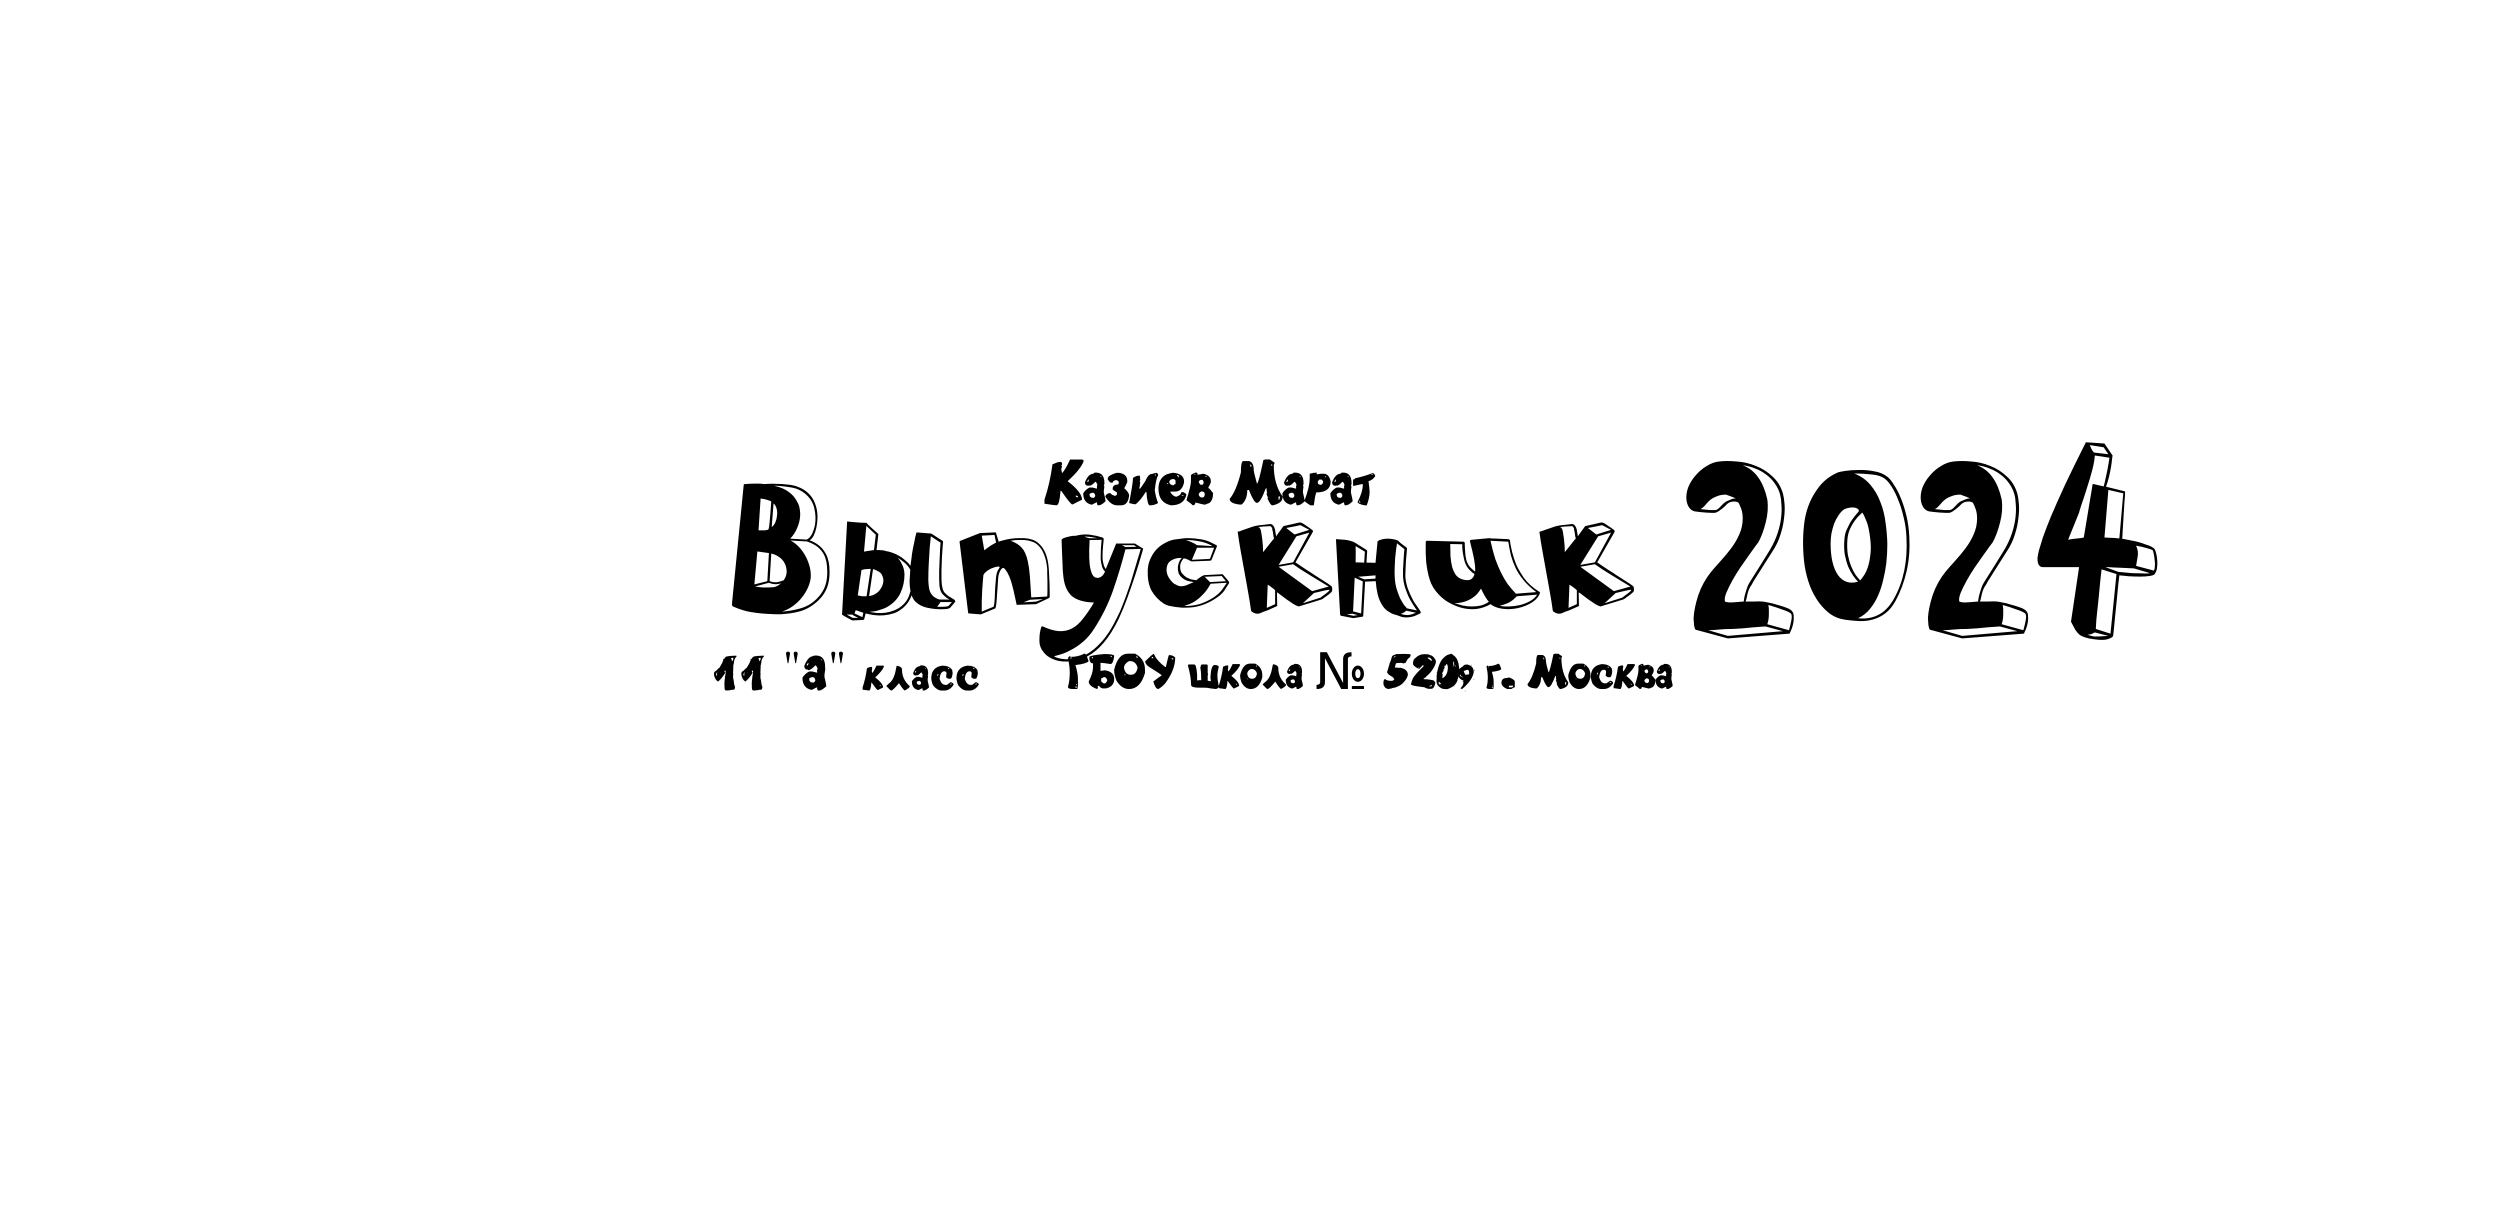 <svg  viewBox="0 0 1180 580" fill="currentcolor" xmlns="http://www.w3.org/2000/svg">

<path d="M984.539 208.746C980.591 216.585 977.259 223.383 974.545 229.138C971.912 234.894 969.732 239.806 968.005 243.874C966.36 247.943 965.085 251.267 964.18 253.847C963.357 256.427 962.74 258.461 962.329 259.95C962 261.438 961.794 262.53 961.712 263.224V264.266C961.712 265.06 961.917 265.854 962.329 266.648C962.822 267.342 963.398 267.69 964.056 267.69H981.331L977.506 293.44C978.246 294.929 978.905 296.169 979.48 297.162C980.056 298.055 980.714 298.848 981.455 299.543C982.277 300.138 983.223 300.585 984.293 300.883C985.444 301.28 986.925 301.577 988.735 301.776C991.532 302.173 993.629 302.123 995.028 301.627C996.508 301.131 997.29 300.635 997.373 300.139C997.455 299.841 997.619 298.402 997.865 295.822C998.03 294.036 998.236 291.902 998.483 289.422C998.73 286.941 998.976 284.509 999.223 282.128C999.47 279.746 999.675 277.613 999.84 275.727C1000.09 273.743 1000.25 272.354 1000.33 271.56C1001.57 271.659 1003.09 271.808 1004.9 272.006C1006.71 272.105 1008.48 272.155 1010.21 272.155C1011.93 272.155 1013.41 272.056 1014.65 271.857C1015.96 271.659 1016.74 271.361 1016.99 270.964C1017.57 270.171 1017.94 269.228 1018.1 268.136C1018.27 266.945 1018.31 265.755 1018.23 264.564C1018.14 263.373 1017.98 262.281 1017.73 261.289C1017.49 260.297 1017.24 259.603 1016.99 259.206C1016.74 258.809 1016.21 258.412 1015.39 258.015C1014.65 257.618 1013.74 257.271 1012.67 256.973C1011.69 256.576 1010.66 256.228 1009.59 255.93C1008.6 255.633 1007.78 255.435 1007.12 255.336C1006.22 255.137 1005.23 254.939 1004.16 254.74C1003.17 254.542 1002.35 254.393 1001.69 254.293C1002.1 246.851 1002.43 241.344 1002.68 237.771C1003.01 234.199 1003.13 232.363 1003.05 232.264C1003.05 231.967 1002.88 231.817 1002.55 231.817L994.041 229.733C994.534 228.344 994.987 226.856 995.398 225.268C995.81 223.582 996.139 221.993 996.385 220.505C996.632 219.016 996.797 217.776 996.879 216.784C997.044 215.693 997.126 215.097 997.126 214.998L993.3 209.342L984.539 208.746ZM986.391 210.086L992.93 211.127L995.151 214.402L988.735 213.658C988.077 213.658 987.296 212.467 986.391 210.086ZM988.735 214.998L995.645 216.04C995.563 216.635 995.439 217.479 995.275 218.57C995.11 219.562 994.905 220.703 994.658 221.993C994.411 223.283 994.123 224.624 993.794 226.013C993.547 227.303 993.259 228.493 992.93 229.585L987.748 228.394L983.552 253.698C982.894 253.896 981.907 254.045 980.591 254.145C979.274 254.244 977.794 254.442 976.149 254.74L981.331 241.939C981.331 241.74 981.702 240.5 982.442 238.218C983.265 235.935 984.128 233.306 985.033 230.329C986.02 227.352 986.884 224.425 987.625 221.547C988.365 218.57 988.735 216.387 988.735 214.998ZM597.055 216.859L596.287 217.237C594.781 224.579 593.777 228.25 593.275 228.25C592.261 224.629 591.753 222.477 591.753 221.791C591.753 219.37 591 217.979 589.494 217.616H586.843C586.08 217.616 585.698 219.39 585.698 222.94C584.282 228.729 582.52 232.904 580.411 235.465C580.411 236.887 581.923 237.775 584.945 238.128H586.09C587.847 236.555 588.726 234.275 588.726 231.29H589.494C591.09 235.344 592.351 237.371 593.275 237.371C594.37 237.371 595.755 235.093 597.432 230.534H597.808C597.808 231.674 597.934 232.43 598.185 232.803H597.808C597.808 233.287 598.06 234.049 598.562 235.088H598.185C599.129 237.306 599.887 238.445 600.46 238.506H600.836C603.858 237.79 605.37 236.525 605.37 234.709V234.331C602.598 230.478 601.213 225.542 601.213 219.522C601.464 219.028 601.59 218.644 601.59 218.372L599.315 216.859H597.055ZM505.069 216.904C503.643 220.071 502.382 222.219 501.288 223.348L500.911 221.458L501.288 219.93C501.037 219.93 500.911 219.804 500.911 219.552C501.162 219.552 501.288 219.425 501.288 219.173V218.796C501.288 218.372 501.037 218.119 500.535 218.039H500.158C499.555 218.039 498.426 218.417 496.769 219.173C496.006 225.023 494.746 230.585 492.988 235.859V237.75C496.212 238.254 498.1 238.506 498.652 238.506C499.586 238.506 500.213 236.358 500.535 232.062V231.684H500.911C503.864 235.98 505.626 238.128 506.198 238.128L510.717 235.859C510.717 233.509 508.458 230.6 503.939 227.131C508.147 223.248 510.662 220.092 511.485 217.661C511.485 217.238 511.229 216.985 510.717 216.904H505.069ZM815.374 217.602C813.996 217.602 812.691 217.677 811.457 217.826C809.4 218.024 807.385 218.769 805.411 220.059C803.437 221.249 801.709 222.738 800.228 224.524C798.747 226.211 797.596 228.096 796.773 230.18C796.033 232.264 795.786 234.298 796.033 236.283C796.526 239.061 797.76 240.748 799.734 241.343C800.228 241.443 800.968 241.542 801.956 241.641C803.025 241.741 804.095 241.84 805.164 241.939C806.316 242.038 807.344 242.088 808.248 242.088C809.153 242.088 809.729 242.038 809.976 241.939C810.552 241.74 811.415 241.195 812.567 240.302C813.801 239.309 814.665 238.516 815.159 237.92C816.064 237.126 817.132 236.729 818.366 236.729C819.6 236.729 820.382 236.977 820.711 237.473C821.123 238.267 821.534 239.26 821.945 240.45C822.357 241.641 822.562 243.08 822.562 244.767C822.562 247.347 822.027 249.828 820.958 252.21C819.971 254.492 818.695 256.675 817.132 258.759C815.569 260.843 813.925 262.828 812.197 264.713C810.47 266.598 808.947 268.334 807.631 269.922C804.999 273.197 802.984 276.869 801.585 280.937C800.269 285.006 799.528 288.628 799.364 291.803C799.446 293.292 799.528 294.432 799.611 295.226C799.775 295.921 799.899 296.417 799.981 296.715C800.146 297.013 800.31 297.211 800.475 297.31C800.722 297.31 800.968 297.36 801.215 297.459L815.529 301.329L844.402 299.096C844.731 299.096 844.896 298.898 844.896 298.501C845.142 298.104 845.431 297.459 845.76 296.566C846.089 295.673 846.336 294.73 846.5 293.738C846.665 292.745 846.706 291.753 846.623 290.761C846.623 289.768 846.336 288.975 845.76 288.379C845.266 287.784 844.32 287.238 842.922 286.742C841.606 286.246 840.166 285.8 838.603 285.403C837.122 284.907 835.724 284.559 834.408 284.36C833.092 284.063 832.228 283.914 831.816 283.914C830.5 283.815 829.307 283.815 828.238 283.914H823.92C824.166 283.418 824.454 282.277 824.783 280.49C825.194 278.704 825.852 277.216 826.757 276.025C827.086 275.429 827.416 274.834 827.745 274.239C828.156 273.643 828.69 272.8 829.348 271.709C830.089 270.518 830.994 269.079 832.063 267.392C833.215 265.606 834.696 263.274 836.505 260.396C838.233 257.816 839.508 255.187 840.33 252.507C841.235 249.729 841.811 247.099 842.058 244.619C842.387 242.138 842.469 239.905 842.305 237.92C842.14 235.836 841.893 234.199 841.564 233.008C840.577 229.635 838.891 226.906 836.505 224.822C834.202 222.638 831.611 221.001 828.732 219.91C825.853 218.719 822.85 218.024 819.724 217.826C818.202 217.677 816.752 217.602 815.374 217.602ZM925.994 217.602C924.616 217.602 923.31 217.677 922.076 217.826C920.02 218.024 918.004 218.769 916.03 220.059C914.056 221.249 912.328 222.738 910.847 224.524C909.367 226.211 908.215 228.096 907.392 230.18C906.652 232.264 906.405 234.298 906.652 236.283C907.145 239.061 908.379 240.748 910.354 241.343C910.847 241.443 911.588 241.542 912.575 241.641C913.644 241.741 914.714 241.84 915.783 241.939C916.935 242.038 917.963 242.088 918.868 242.088C919.773 242.088 920.349 242.038 920.595 241.939C921.171 241.74 922.035 241.195 923.186 240.302C924.42 239.309 925.285 238.516 925.778 237.92C926.683 237.126 927.752 236.729 928.986 236.729C930.22 236.729 931.001 236.977 931.331 237.473C931.742 238.267 932.153 239.26 932.565 240.45C932.976 241.641 933.181 243.08 933.181 244.767C933.181 247.347 932.647 249.828 931.577 252.21C930.59 254.492 929.315 256.675 927.752 258.759C926.189 260.843 924.544 262.828 922.816 264.713C921.089 266.598 919.567 268.334 918.25 269.922C915.618 273.197 913.603 276.869 912.204 280.937C910.888 285.006 910.148 288.628 909.983 291.803C910.065 293.292 910.148 294.432 910.23 295.226C910.395 295.921 910.518 296.417 910.601 296.715C910.765 297.013 910.93 297.211 911.094 297.31C911.341 297.31 911.588 297.36 911.835 297.459L926.148 301.329L955.022 299.096C955.351 299.096 955.515 298.898 955.515 298.501C955.762 298.104 956.05 297.459 956.379 296.566C956.708 295.673 956.955 294.73 957.119 293.738C957.284 292.745 957.325 291.753 957.243 290.761C957.243 289.768 956.955 288.975 956.379 288.379C955.885 287.784 954.94 287.238 953.541 286.742C952.225 286.246 950.785 285.8 949.222 285.403C947.741 284.907 946.343 284.559 945.027 284.36C943.711 284.063 942.847 283.914 942.436 283.914C941.119 283.815 939.927 283.815 938.857 283.914H934.539C934.786 283.418 935.073 282.277 935.402 280.49C935.814 278.704 936.472 277.216 937.377 276.025C937.706 275.429 938.035 274.834 938.364 274.239C938.775 273.643 939.31 272.8 939.968 271.709C940.708 270.518 941.613 269.079 942.682 267.392C943.834 265.606 945.315 263.274 947.125 260.396C948.852 257.816 950.127 255.187 950.95 252.507C951.855 249.729 952.43 247.099 952.677 244.619C953.006 242.138 953.088 239.905 952.924 237.92C952.759 235.836 952.513 234.199 952.184 233.008C951.196 229.635 949.51 226.906 947.125 224.822C944.821 222.638 942.23 221.001 939.351 219.91C936.472 218.719 933.469 218.024 930.343 217.826C928.822 217.677 927.371 217.602 925.994 217.602ZM589.871 219.143L590.623 219.522V220.278H590.247C590.247 220.006 590.122 219.627 589.871 219.143ZM600.083 219.143H600.46V219.899H600.083V219.143ZM822.562 219.612C824.536 219.81 826.469 220.306 828.361 221.1C830.253 221.795 831.981 222.738 833.544 223.929C835.189 225.119 836.588 226.558 837.739 228.245C838.891 229.832 839.714 231.569 840.207 233.455C840.536 234.645 840.742 236.183 840.824 238.069C840.988 239.855 840.948 241.889 840.701 244.172C840.454 246.454 839.919 248.886 839.096 251.466C838.274 254.046 837.081 256.675 835.518 259.354C833.791 262.232 832.351 264.564 831.2 266.35C830.13 268.136 829.225 269.575 828.485 270.666C827.827 271.758 827.292 272.602 826.88 273.197C826.469 273.793 826.099 274.388 825.77 274.983C825.277 275.777 824.865 276.67 824.536 277.662C824.207 278.654 823.92 279.597 823.673 280.49C823.426 281.383 823.261 282.177 823.179 282.872C823.097 283.467 823.055 283.815 823.055 283.914C821.657 284.014 820.464 284.113 819.477 284.212C818.572 284.311 817.75 284.36 817.009 284.36C816.269 284.36 815.652 284.311 815.159 284.212C814.665 284.113 814.336 284.014 814.172 283.914C813.925 282.922 814.13 281.582 814.788 279.895C815.529 278.109 816.474 276.174 817.626 274.09C818.778 272.006 820.053 269.923 821.452 267.839C822.932 265.656 824.289 263.72 825.523 262.033C826.757 260.247 827.785 258.809 828.608 257.717L829.966 255.93C831.364 253.35 832.516 250.225 833.421 246.553C834.408 242.782 834.655 239.161 834.161 235.687C832.269 227.153 828.402 221.795 822.562 219.612ZM933.181 219.612C935.155 219.81 937.088 220.306 938.981 221.1C940.873 221.795 942.6 222.738 944.163 223.929C945.808 225.119 947.207 226.558 948.359 228.245C949.51 229.832 950.333 231.569 950.827 233.455C951.156 234.645 951.361 236.183 951.443 238.069C951.608 239.855 951.567 241.889 951.32 244.172C951.073 246.454 950.538 248.886 949.716 251.466C948.893 254.046 947.7 256.675 946.138 259.354C944.41 262.232 942.971 264.564 941.819 266.35C940.75 268.136 939.845 269.575 939.104 270.666C938.446 271.758 937.911 272.602 937.5 273.197C937.088 273.793 936.719 274.388 936.39 274.983C935.896 275.777 935.485 276.67 935.155 277.662C934.826 278.654 934.539 279.597 934.292 280.49C934.045 281.383 933.881 282.177 933.798 282.872C933.716 283.467 933.675 283.815 933.675 283.914C932.276 284.014 931.084 284.113 930.097 284.212C929.192 284.311 928.369 284.36 927.629 284.36C926.888 284.36 926.272 284.311 925.778 284.212C925.285 284.113 924.955 284.014 924.791 283.914C924.544 282.922 924.749 281.582 925.408 279.895C926.148 278.109 927.094 276.174 928.245 274.09C929.397 272.006 930.672 269.923 932.071 267.839C933.552 265.656 934.909 263.72 936.143 262.033C937.377 260.247 938.405 258.809 939.227 257.717L940.585 255.93C941.983 253.35 943.135 250.225 944.04 246.553C945.027 242.782 945.274 239.161 944.78 235.687C942.888 227.153 939.022 221.795 933.181 219.612ZM878.027 221.822C877.726 221.825 877.427 221.832 877.128 221.845C874.743 221.845 872.645 221.994 870.835 222.292C869.026 222.589 867.998 222.787 867.751 222.886C864.131 224.375 861.129 226.608 858.743 229.585C855.124 234.149 852.82 239.409 851.833 245.363C850.928 251.317 850.804 257.667 851.462 264.415C851.791 267.69 852.45 270.915 853.437 274.09C854.424 277.266 855.74 280.143 857.386 282.723C859.031 285.303 860.964 287.487 863.185 289.273C865.488 291.059 868.121 292.151 871.082 292.548C873.221 292.845 875.401 293.044 877.622 293.143C879.843 293.242 881.982 292.994 884.039 292.399C886.177 291.803 888.151 290.811 889.961 289.422C891.771 288.033 893.375 286.048 894.774 283.468C897.077 279.201 898.804 274.537 899.956 269.476C901.107 264.316 901.519 258.908 901.19 253.252C901.025 249.779 900.573 246.504 899.833 243.428C899.092 240.351 898.228 237.622 897.241 235.241C896.254 232.76 895.185 230.676 894.033 228.989C892.964 227.203 891.935 225.913 890.948 225.119C889.221 223.73 887.082 222.837 884.532 222.44C882.301 222.006 880.132 221.8 878.027 221.822ZM517.224 223.062C516.501 223.062 516.14 223.243 516.14 223.606C514.473 223.606 513.127 224.962 512.103 227.675C512.103 228.754 512.64 229.293 513.714 229.293L514.256 229.021V229.293C515 229.213 515.899 228.583 516.953 227.403C517.305 227.403 517.666 227.942 518.038 229.021C517.857 229.021 517.766 229.112 517.766 229.293V230.655C517.606 230.655 516.887 230.473 515.612 230.11H514.256C513.061 230.705 512.073 231.608 511.289 232.819C511.289 235.884 512.64 237.689 515.341 238.234L517.495 237.145H517.766C517.766 238.052 517.947 238.506 518.309 238.506H518.58C519.423 238.506 520.503 237.876 521.818 236.615C521.818 236.071 521.547 234.715 521.005 232.546V231.457L521.276 229.566C521.095 229.566 521.005 229.475 521.005 229.293C521.185 228.981 521.276 228.618 521.276 228.204V227.932C521.276 224.685 519.925 223.062 517.224 223.062ZM564.219 223.062C562.824 223.636 562.125 224.075 562.125 224.378V227.251C562.125 228.582 561.433 231.462 560.047 235.889V236.146C561.955 237.538 562.909 238.324 562.909 238.506C563.783 238.506 564.219 238.067 564.219 237.19C566.961 237.896 568.522 238.249 568.904 238.249C568.904 238.067 569.516 237.805 570.741 237.462C571.956 236.625 572.564 235.052 572.564 232.742C571.379 231.179 570.681 230.398 570.47 230.398H570.214C571.078 228.815 571.509 227.852 571.509 227.509V226.994C571.509 225.381 570.379 224.246 568.12 223.591C568.03 223.591 567.076 223.762 565.259 224.105C565.259 223.409 565.082 223.062 564.731 223.062H564.219ZM611.214 223.062C610.491 223.062 610.13 223.243 610.13 223.606C608.463 223.606 607.117 224.962 606.093 227.675C606.093 228.754 606.63 229.293 607.704 229.293L608.247 229.021V229.293C608.99 229.213 609.889 228.583 610.943 227.403C611.295 227.403 611.656 227.942 612.028 229.021C611.847 229.021 611.757 229.112 611.757 229.293V230.655C611.596 230.655 610.878 230.473 609.602 230.11H608.247C607.052 230.705 606.063 231.608 605.28 232.819C605.28 235.884 606.63 237.689 609.331 238.234L611.486 237.145H611.757C611.757 238.052 611.937 238.506 612.299 238.506H612.57C613.414 238.506 614.493 237.876 615.808 236.615C615.808 236.57 615.804 236.51 615.8 236.453C616.091 236.919 616.974 237.602 618.459 238.506H620.116C620.478 235.682 620.844 233.66 621.215 232.44C625.784 232.44 628.069 230.691 628.069 227.191C627.527 224.801 626.432 223.606 624.785 223.606H623.415L621.487 223.893V223.062C620.563 223.062 619.463 223.243 618.188 223.606V225.814C618.188 228.407 617.38 231.856 615.769 236.155C615.679 235.455 615.423 234.258 614.995 232.546V231.457L615.266 229.566C615.085 229.566 614.995 229.475 614.995 229.293C615.176 228.981 615.266 228.618 615.266 228.204V227.932C615.266 224.685 613.916 223.062 611.214 223.062ZM633.868 223.062C633.145 223.062 632.784 223.243 632.784 223.606C631.117 223.606 629.772 224.962 628.747 227.675C628.747 228.754 629.284 229.293 630.359 229.293L630.901 229.021V229.293C631.644 229.213 632.543 228.583 633.597 227.403C633.948 227.403 634.31 227.942 634.681 229.021C634.501 229.021 634.41 229.112 634.41 229.293V230.655C634.25 230.655 633.532 230.473 632.257 230.11H630.901C629.706 230.705 628.717 231.608 627.934 232.819C627.934 235.884 629.284 237.689 631.985 238.234L634.139 237.145H634.41C634.41 238.052 634.591 238.506 634.953 238.506H635.224C636.067 238.506 637.147 237.876 638.463 236.615C638.463 236.071 638.191 234.715 637.649 232.546V231.457L637.92 229.566C637.74 229.566 637.649 229.475 637.649 229.293C637.83 228.981 637.92 228.618 637.92 228.204V227.932C637.92 224.685 636.569 223.062 633.868 223.062ZM553.766 223.137C553.234 223.137 552.164 223.404 550.557 223.938C548.047 225.169 546.792 227.418 546.792 230.686C546.792 235.042 548.76 237.649 552.696 238.506C556.723 238.506 559.138 236.887 559.941 233.65V233.378C559.931 233.136 559.484 232.778 558.601 232.304H557.532C557.532 233.282 556.728 234.003 555.121 234.467C553.987 234.215 553.088 233.494 552.425 232.304V232.032H554.579C556.818 232.032 558.249 230.595 558.872 227.72V227.176C558.872 224.856 557.17 223.51 553.766 223.137ZM546.099 223.167C545.657 223.167 544.869 223.344 543.734 223.697C542.539 223.697 541.485 224.841 540.571 227.131L538.206 230.58H537.679C537.85 230.317 538.025 229.344 538.206 227.66L537.935 227.131C538.116 226.828 538.206 226.475 538.206 226.071L537.935 225.542H538.206L537.935 224.498H537.679C536.795 224.498 535.826 224.846 534.772 225.542C534.772 227.156 534.159 231.124 532.934 237.448L535.299 237.977H536.097C537.614 236.736 539.19 234.795 540.827 232.153H541.098C541.409 236.388 541.936 238.506 542.679 238.506H543.207C544.201 238.506 545.341 238.154 546.626 237.448C545.923 235.763 545.396 233.736 545.044 231.366C545.446 227.595 545.973 225.305 546.626 224.498V223.969L546.099 223.167ZM526.909 223.198C524.218 224.045 522.873 224.912 522.873 225.799V226.375C523.576 227.343 524.058 227.827 524.319 227.827H525.177C525.177 227.383 525.564 226.994 526.337 226.662H527.195C527.768 226.964 528.054 227.252 528.054 227.524V228.114L527.768 228.689C526.04 228.689 525.177 229.359 525.177 230.701V231.004C525.177 231.145 525.85 231.624 527.195 232.44V233.303C527.195 233.595 526.809 233.888 526.036 234.18V233.877C525.373 233.877 524.705 233.494 524.032 232.728C522.988 232.728 522.22 233.212 521.728 234.18V234.467C523.455 237.16 525.277 238.506 527.195 238.506H529.199C531.358 238.506 532.608 236.963 532.95 233.877C532.95 232.98 532.181 231.825 530.645 230.414C531.077 229.788 531.553 228.825 532.076 227.524V226.949C532.076 224.872 530.831 223.621 528.34 223.198L526.909 223.198ZM647.816 223.334C644.945 224.413 642.158 225.225 639.457 225.769C639.516 225.974 639.563 226.085 639.601 226.121L638.915 226.178L638.643 226.586V229.294H639.186L642.951 228.477H643.222V229.021C643.222 231.159 642.414 233.782 640.797 236.888C640.797 237.533 641.876 238.073 644.035 238.506H645.12C646.014 236.076 646.461 233.999 646.461 232.274C646.461 231.387 646.285 229.672 645.933 227.131C647.239 226.778 648.313 225.966 649.157 224.695C648.815 223.868 648.459 223.415 648.088 223.334H647.816ZM875.154 223.482C877.786 223.482 880.501 223.631 883.298 223.929C886.177 224.127 888.439 224.921 890.085 226.31C890.99 227.104 891.977 228.345 893.046 230.032C894.116 231.719 895.103 233.753 896.008 236.134C896.995 238.516 897.817 241.146 898.475 244.023C899.215 246.901 899.668 249.977 899.833 253.252C900.491 264.763 898.475 274.636 893.787 282.872C891.73 286.444 889.262 288.926 886.383 290.315C883.586 291.704 880.46 292.2 877.005 291.803C879.144 290.811 880.995 289.372 882.558 287.486C884.121 285.601 885.396 283.517 886.383 281.235C887.452 278.853 888.275 276.372 888.851 273.792C889.509 271.113 890.002 268.484 890.331 265.904C890.496 264.316 890.619 262.778 890.701 261.289C890.784 259.702 890.825 258.213 890.825 256.824C890.743 253.351 890.454 249.927 889.961 246.553C889.55 243.18 888.768 240.054 887.617 237.176C886.465 234.001 884.861 231.222 882.805 228.841C880.83 226.459 878.28 224.673 875.154 223.482ZM563.692 223.848H564.219V224.106H563.692V223.848ZM647.274 223.879H648.088V224.151H647.274V223.879ZM545.044 223.969H545.571V224.499C545.28 224.499 545.105 224.322 545.044 223.969ZM555.648 224.211H556.191C556.191 224.403 556.281 224.675 556.462 225.028V225.3H556.191C556.191 224.937 556.01 224.756 555.648 224.756V224.211ZM568.904 224.635H569.431V225.149C569.139 225.149 568.964 224.978 568.904 224.635ZM519.378 224.68L519.92 224.953V225.225L519.378 224.953V224.68ZM613.368 224.68L613.91 224.953V225.225L613.368 224.953V224.68ZM636.022 224.68L636.565 224.953V225.225L636.022 224.953V224.68ZM625.599 224.71H625.885V225.27H625.599V224.71ZM554.037 226.103C554.579 226.385 554.85 226.657 554.85 226.919V228.522C554.308 228.522 554.037 228.704 554.037 229.067C552.942 229.067 552.229 228.618 551.898 227.721C551.898 226.642 552.611 226.103 554.037 226.103ZM513.985 226.314L513.714 227.403H513.172V227.131C513.453 226.586 513.724 226.314 513.985 226.314ZM607.976 226.314L607.704 227.403H607.162V227.131C607.443 226.586 607.714 226.314 607.976 226.314ZM630.63 226.314L630.359 227.403H629.817V227.131C630.098 226.586 630.369 226.314 630.63 226.314ZM622.586 226.375H623.957C623.957 226.738 624.138 226.919 624.5 226.919V227.192C624.5 228.119 624.138 228.674 623.415 228.855C622.491 228.724 622.029 228.447 622.029 228.023V226.919C622.4 226.919 622.586 226.738 622.586 226.375ZM567.352 226.466C567.864 226.607 568.12 227.131 568.12 228.039C567.849 228.563 567.593 228.825 567.352 228.825H566.825C566.463 228.745 566.117 228.306 565.786 227.509C565.956 226.813 566.478 226.466 567.352 226.466ZM550.813 227.993H551.355V228.522C551.054 228.522 550.873 228.346 550.813 227.993ZM357.473 228.243C357.113 228.243 356.751 228.252 356.388 228.27C354.932 228.27 353.332 228.343 351.585 228.489C351.221 228.489 351.039 228.599 351.039 228.818L345.472 285.165C345.472 285.384 345.509 285.603 345.581 285.823C345.654 286.042 345.873 286.225 346.236 286.371C349.293 287.686 352.022 288.527 354.423 288.893C356.824 289.258 358.498 289.477 359.444 289.55C361.045 289.696 362.9 289.806 365.011 289.879C367.121 290.025 369.304 289.952 371.56 289.66C373.816 289.441 376.036 289.002 378.219 288.344C380.475 287.613 382.512 286.517 384.332 285.055C387.097 282.936 389.061 280.488 390.225 277.711C391.39 274.86 391.791 271.353 391.427 267.187C391.354 266.091 391.136 264.995 390.772 263.898C390.481 262.729 389.971 261.596 389.243 260.5C388.588 259.403 387.679 258.38 386.514 257.43C385.35 256.48 383.894 255.676 382.148 255.018C382.948 254.507 383.604 253.74 384.113 252.716C384.623 251.62 385.023 250.415 385.314 249.099C385.678 247.491 385.86 245.847 385.86 244.166C385.86 242.485 385.678 240.95 385.314 239.562C384.077 234.665 381.093 231.376 376.363 229.695C375.053 229.184 373.489 228.855 371.669 228.709C369.923 228.489 368.25 228.38 366.649 228.38C365.048 228.307 363.665 228.307 362.5 228.38C361.336 228.453 360.718 228.489 360.645 228.489C359.608 228.325 358.551 228.243 357.473 228.243ZM365.229 229.257C367.048 229.257 368.941 229.403 370.905 229.695C372.943 229.915 374.617 230.243 375.927 230.682C378.11 231.486 379.929 232.692 381.384 234.3C382.839 235.835 383.822 237.662 384.332 239.781C384.987 242.631 385.096 245.299 384.659 247.784C384.295 249.538 383.786 251.036 383.131 252.278C382.476 253.447 381.748 254.215 380.947 254.58L380.838 254.69L372.979 254.251C374.434 252.716 375.526 251.036 376.254 249.209C377.055 247.455 377.527 245.554 377.673 243.508C377.746 242.412 377.673 241.316 377.455 240.22C377.309 239.05 376.945 237.99 376.363 237.04C375.49 235.14 374.143 233.533 372.324 232.217C370.505 230.829 368.14 229.842 365.229 229.257ZM995.151 231.222L1002.18 232.86L1000.33 254.145C998.688 253.947 997.208 253.848 995.892 253.848C994.658 253.748 993.794 253.698 993.3 253.698L995.151 231.222ZM567.081 231.957C568.125 231.957 568.648 232.395 568.648 233.273C568.648 234.14 568.301 234.664 567.608 234.846C566.634 234.846 566.027 234.407 565.786 233.53C565.786 232.894 566.217 232.37 567.081 231.957ZM515.883 232.547C516.596 232.728 516.953 233.268 516.953 234.165C516.672 234.71 516.401 234.982 516.14 234.982H515.883C514.799 234.982 514.256 234.443 514.256 233.364C514.256 233.001 514.799 232.728 515.883 232.547ZM609.873 232.547C610.586 232.728 610.943 233.268 610.943 234.165C610.662 234.71 610.391 234.982 610.13 234.982H609.873C608.789 234.982 608.247 234.443 608.247 233.364C608.247 233.001 608.789 232.728 609.873 232.547ZM632.528 232.547C633.241 232.728 633.597 233.268 633.597 234.165C633.316 234.71 633.045 234.982 632.784 234.982H632.528C631.443 234.982 630.901 234.443 630.901 233.364C630.901 233.001 631.443 232.728 632.528 232.547ZM814.665 233.455C815.57 233.753 816.392 234.05 817.132 234.348C817.873 234.646 818.613 234.943 819.354 235.241C818.449 235.241 817.585 235.44 816.763 235.837C816.022 236.134 815.323 236.432 814.665 236.73C814.007 237.126 813.143 237.921 812.073 239.112C811.086 240.203 810.264 240.749 809.606 240.749H807.138C805.739 240.65 804.217 240.501 802.572 240.302C803.313 240.004 804.135 239.31 805.04 238.218C805.945 237.126 806.726 236.333 807.384 235.837C808.289 235.142 809.318 234.596 810.47 234.199C811.704 233.703 813.102 233.455 814.665 233.455ZM925.284 233.455C926.189 233.753 927.011 234.05 927.752 234.348C928.492 234.646 929.233 234.943 929.973 235.241C929.068 235.241 928.204 235.44 927.382 235.837C926.641 236.134 925.943 236.432 925.284 236.73C924.626 237.126 923.762 237.921 922.693 239.112C921.706 240.203 920.883 240.749 920.225 240.749H917.757C916.358 240.65 914.837 240.501 913.192 240.302C913.932 240.004 914.755 239.31 915.66 238.218C916.564 237.126 917.346 236.333 918.004 235.837C918.909 235.142 919.937 234.596 921.089 234.199C922.323 233.703 923.721 233.455 925.284 233.455ZM557.803 233.651H558.601V233.923H557.803V233.651ZM507.704 233.954H508.081C508.583 233.954 508.834 234.205 508.834 234.71H508.458C508.036 234.71 507.785 234.458 507.704 233.954ZM603.472 234.331H604.24L603.863 235.844H603.472V234.331ZM359.008 235.286C360.536 235.506 361.7 235.761 362.5 236.054C363.374 236.346 363.883 236.565 364.028 236.711C363.737 241.023 363.483 244.239 363.264 246.358C363.119 248.404 362.901 249.611 362.61 249.976C362.246 250.122 361.736 250.232 361.082 250.305H358.025L359.008 235.286ZM641.61 236.343H641.882C641.882 236.747 641.972 237.105 642.153 237.417L641.61 237.145V236.343ZM365.12 237.588C365.775 238.173 366.248 238.977 366.539 240C366.831 241.024 366.903 242.12 366.758 243.289C366.685 244.385 366.43 245.445 365.993 246.468C365.556 247.491 364.974 248.259 364.247 248.77L365.12 237.588ZM874.136 239.511C874.815 239.492 875.401 239.558 875.894 239.707C876.552 239.905 877.005 240.203 877.252 240.6C877.499 240.996 877.375 241.443 876.882 241.939C876.388 242.435 875.812 243.13 875.154 244.023C874.496 244.817 873.838 245.76 873.18 246.852C872.604 247.943 872.028 249.134 871.452 250.424C870.959 251.714 870.671 253.004 870.589 254.294C870.342 256.973 870.383 259.404 870.712 261.588C871.123 263.771 871.658 265.705 872.316 267.392C873.057 269.079 873.838 270.518 874.66 271.709C875.483 272.9 876.265 273.842 877.005 274.537C873.057 275.728 869.89 274.686 867.504 271.411C865.201 268.037 864.049 263.076 864.049 256.526C864.049 255.038 864.172 253.5 864.419 251.912C864.748 250.324 865.159 248.786 865.653 247.298C866.229 245.809 866.928 244.47 867.751 243.279C868.573 241.989 869.519 240.997 870.589 240.302C871.576 239.905 872.522 239.657 873.426 239.558C873.673 239.533 873.91 239.517 874.136 239.511ZM878.979 241.939C879.637 242.832 880.295 244.172 880.953 245.958C881.694 247.744 882.27 250.324 882.681 253.698C883.092 256.774 883.134 259.503 882.805 261.885C882.558 264.167 882.147 266.152 881.571 267.839C880.995 269.526 880.337 270.865 879.596 271.858C878.938 272.85 878.403 273.545 877.992 273.942C877.416 273.346 876.717 272.503 875.894 271.411C875.154 270.319 874.455 268.98 873.797 267.392C873.139 265.805 872.604 263.969 872.192 261.885C871.863 259.801 871.781 257.469 871.946 254.889C872.11 252.905 872.522 251.168 873.18 249.679C873.92 248.092 874.702 246.752 875.525 245.661C876.347 244.569 877.087 243.726 877.745 243.13C878.485 242.436 878.897 242.039 878.979 241.939ZM399.846 246.139L397.444 290.098L397.553 290.208C397.626 290.281 397.808 290.391 398.099 290.537C398.39 290.683 398.827 290.939 399.409 291.304C400.064 291.67 400.937 292.145 402.028 292.729C402.101 292.802 402.211 292.839 402.357 292.839L407.377 292.62C407.596 292.62 407.777 292.474 407.923 292.181L408.578 289.55C409.742 289.843 411.052 290.098 412.508 290.318C414.036 290.537 415.6 290.574 417.201 290.427C418.802 290.281 420.403 289.952 422.004 289.441C423.605 288.856 425.097 287.942 426.479 286.7C428.153 285.238 429.427 283.338 430.3 281C430.737 282.242 431.355 283.265 432.155 284.069C432.956 284.8 433.793 285.384 434.666 285.823C435.612 286.261 436.522 286.59 437.395 286.809C438.341 287.029 439.141 287.175 439.796 287.248C440.16 287.321 440.742 287.394 441.543 287.467C442.416 287.54 443.29 287.577 444.163 287.577C445.109 287.577 445.982 287.54 446.782 287.467C447.656 287.321 448.238 287.102 448.529 286.809C448.965 286.371 449.438 285.823 449.947 285.165C450.457 284.507 450.748 284.142 450.821 284.069C450.966 283.923 450.966 283.777 450.821 283.631C450.748 283.411 450.639 283.229 450.493 283.082L449.293 282.315C448.492 281.877 447.91 281.548 447.546 281.329C447.182 281.036 446.71 280.597 446.127 280.013C445.036 279.062 444.454 276.907 444.381 273.545V268.831C444.454 266.858 444.527 264.921 444.599 263.021C444.745 261.048 444.854 259.367 444.927 257.979L445.145 255.786C445.145 255.567 445.036 255.384 444.818 255.238L439.578 251.84L432.592 251.291C432.155 252.753 431.792 254.361 431.5 256.115C431.137 257.577 430.809 259.257 430.518 261.157C430.227 263.058 429.972 265.031 429.754 267.077C429.099 266.127 428.263 265.251 427.244 264.447C426.298 263.57 425.279 262.838 424.187 262.254C423.168 261.669 422.113 261.194 421.022 260.829C420.003 260.463 419.129 260.244 418.402 260.171L417.31 259.842C417.019 259.842 416.692 259.805 416.328 259.733C415.964 259.659 415.564 259.623 415.127 259.623H413.708L414.582 252.278C414.582 252.132 414.509 251.986 414.363 251.84C413.053 250.67 412.035 249.757 411.307 249.099C410.652 248.441 410.142 247.967 409.778 247.674C409.487 247.309 409.306 247.089 409.233 247.016L409.014 246.797C408.068 246.797 407.123 246.76 406.177 246.687C405.303 246.614 404.321 246.541 403.23 246.468C402.211 246.395 401.083 246.285 399.846 246.139ZM613.645 246.577C613.572 246.577 613.172 246.65 612.444 246.797C611.789 246.943 611.025 247.126 610.152 247.345C609.352 247.492 608.514 247.674 607.641 247.893C606.841 248.04 606.222 248.186 605.786 248.332L602.293 253.155C602.293 252.716 602.22 252.205 602.075 251.62C601.929 251.036 601.856 250.524 601.856 250.086C601.638 249.209 601.347 248.551 600.983 248.113C600.619 247.674 600.328 247.455 600.11 247.455C600.037 247.309 599.527 247.309 598.581 247.455C597.708 247.528 596.762 247.638 595.744 247.784C593.779 247.93 592.105 248.259 590.722 248.77C590.213 248.917 589.594 249.136 588.867 249.428L586.902 250.086C586.247 250.305 585.665 250.524 585.156 250.743C584.646 250.89 584.319 250.963 584.173 250.963C584.537 253.74 585.01 256.736 585.592 259.952C586.175 263.094 586.757 266.31 587.339 269.599C587.921 272.887 588.503 276.139 589.085 279.355C589.667 282.571 590.14 285.53 590.504 288.234C590.65 288.6 591.123 288.966 591.924 289.331C592.724 289.697 593.561 289.77 594.434 289.55C594.579 289.477 594.761 289.404 594.98 289.331C595.271 289.185 595.707 289.002 596.289 288.783C596.872 288.564 597.672 288.271 598.691 287.906C599.709 287.467 601.092 286.846 602.839 286.042L602.73 279.574C603.166 279.793 603.785 280.232 604.585 280.89C605.386 281.475 606.259 282.132 607.205 282.863C608.223 283.594 609.243 284.288 610.261 284.946C611.28 285.604 612.19 286.042 612.99 286.261L623.687 282.973C623.76 282.973 623.978 282.863 624.342 282.644C624.778 282.352 625.216 282.023 625.652 281.658C626.162 281.292 626.635 280.963 627.071 280.671C627.508 280.306 627.835 280.013 628.053 279.793C628.636 279.428 628.89 278.843 628.817 278.04C628.817 277.163 628.563 276.615 628.053 276.395C627.981 276.322 627.581 276.03 626.853 275.518C626.125 275.007 625.215 274.422 624.124 273.765C623.032 273.034 621.832 272.266 620.522 271.462C619.285 270.585 618.048 269.781 616.811 269.05C615.646 268.247 614.554 267.516 613.536 266.858C612.59 266.2 611.899 265.725 611.462 265.433L619.539 251.291C619.831 250.78 619.758 250.378 619.321 250.086C618.157 249.209 617.211 248.551 616.483 248.113C615.828 247.601 615.282 247.235 614.845 247.016C614.482 246.797 614.191 246.687 613.972 246.687C613.827 246.614 613.718 246.577 613.645 246.577ZM756.062 246.577C755.989 246.577 755.589 246.65 754.861 246.797C754.206 246.943 753.442 247.126 752.568 247.345C751.768 247.492 750.931 247.674 750.058 247.893C749.258 248.04 748.639 248.186 748.203 248.332L744.709 253.155C744.709 252.716 744.636 252.205 744.491 251.62C744.345 251.036 744.273 250.524 744.273 250.086C744.054 249.209 743.763 248.551 743.399 248.113C743.036 247.674 742.745 247.455 742.526 247.455C742.453 247.309 741.944 247.309 740.998 247.455C740.125 247.528 739.179 247.638 738.16 247.784C736.196 247.93 734.522 248.259 733.139 248.77C732.63 248.917 732.011 249.136 731.284 249.428L729.319 250.086C728.664 250.305 728.081 250.524 727.572 250.743C727.063 250.89 726.735 250.963 726.59 250.963C726.953 253.74 727.426 256.736 728.009 259.952C728.591 263.094 729.173 266.31 729.755 269.599C730.338 272.887 730.92 276.139 731.502 279.355C732.084 282.571 732.557 285.53 732.921 288.234C733.066 288.6 733.539 288.966 734.34 289.331C735.14 289.697 735.977 289.77 736.85 289.55C736.996 289.477 737.178 289.404 737.396 289.331C737.687 289.185 738.124 289.002 738.706 288.783C739.288 288.564 740.089 288.271 741.107 287.906C742.126 287.467 743.509 286.846 745.256 286.042L745.146 279.574C745.582 279.793 746.201 280.232 747.002 280.89C747.802 281.475 748.675 282.132 749.621 282.863C750.64 283.594 751.659 284.288 752.677 284.946C753.696 285.604 754.606 286.042 755.407 286.261L766.104 282.973C766.176 282.973 766.395 282.863 766.759 282.644C767.195 282.352 767.632 282.023 768.068 281.658C768.578 281.292 769.051 280.963 769.487 280.671C769.924 280.306 770.252 280.013 770.47 279.793C771.052 279.428 771.307 278.843 771.234 278.04C771.234 277.163 770.98 276.615 770.47 276.395C770.397 276.322 769.997 276.03 769.269 275.518C768.541 275.007 767.632 274.422 766.54 273.765C765.449 273.034 764.248 272.266 762.939 271.462C761.701 270.585 760.464 269.781 759.227 269.05C758.063 268.247 756.971 267.516 755.953 266.858C755.007 266.2 754.315 265.725 753.879 265.433L761.956 251.291C762.247 250.78 762.174 250.378 761.738 250.086C760.574 249.209 759.627 248.551 758.899 248.113C758.245 247.601 757.699 247.235 757.262 247.016C756.898 246.797 756.607 246.687 756.389 246.687C756.244 246.614 756.134 246.577 756.062 246.577ZM613.645 247.893C613.863 247.893 614.409 248.149 615.282 248.661C616.228 249.172 617.138 249.647 618.011 250.086L611.025 252.278L607.095 249.209C608.405 248.99 609.752 248.734 611.135 248.441C612.59 248.076 613.427 247.893 613.645 247.893ZM756.062 247.893C756.28 247.893 756.826 248.149 757.699 248.661C758.645 249.172 759.554 249.647 760.428 250.086L753.442 252.278L749.512 249.209C750.822 248.99 752.169 248.734 753.551 248.441C755.007 248.076 755.843 247.893 756.062 247.893ZM408.905 248.222L413.381 252.388L412.508 259.623C411.853 259.696 411.125 259.806 410.324 259.952C409.597 260.025 408.76 260.171 407.814 260.39L408.905 248.222ZM599.673 248.332L600.11 248.77C600.256 248.917 600.365 249.099 600.438 249.318C600.51 249.465 600.547 249.72 600.547 250.086C600.765 250.743 600.911 251.511 600.983 252.388C601.056 253.265 601.202 253.813 601.42 254.032L596.18 260.609C596.18 259.732 596.144 258.71 596.071 257.54C595.998 256.371 595.889 255.238 595.744 254.141C595.598 253.045 595.453 252.095 595.307 251.291C595.161 250.414 595.016 249.867 594.87 249.647C594.652 249.282 594.361 248.99 593.997 248.77C595.525 248.551 596.799 248.441 597.817 248.441C598.836 248.368 599.455 248.332 599.673 248.332ZM742.09 248.332L742.526 248.77C742.672 248.917 742.781 249.099 742.854 249.318C742.926 249.465 742.963 249.72 742.963 250.086C743.181 250.743 743.327 251.511 743.399 252.388C743.472 253.265 743.618 253.813 743.836 254.032L738.597 260.609C738.597 259.732 738.561 258.71 738.488 257.54C738.415 256.371 738.306 255.238 738.16 254.141C738.015 253.045 737.869 252.095 737.724 251.291C737.578 250.414 737.433 249.867 737.287 249.647C737.069 249.282 736.777 248.99 736.413 248.77C737.942 248.551 739.215 248.441 740.234 248.441C741.253 248.368 741.871 248.332 742.09 248.332ZM469.728 251.271C469.632 251.267 469.521 251.275 469.393 251.291L462.517 251.62L453.348 255.238C453.129 255.238 452.984 255.384 452.911 255.677L456.949 289.112C456.949 289.404 457.059 289.55 457.277 289.55L462.953 289.989L469.83 287.138C469.976 286.919 470.121 286.188 470.267 284.946C470.412 283.704 470.521 282.315 470.594 280.781C470.74 279.246 470.849 277.747 470.921 276.286C470.994 274.751 471.067 273.618 471.14 272.888C471.213 271.718 471.504 270.622 472.013 269.599C472.522 268.502 473.104 267.991 473.759 268.064C474.996 269.087 476.125 271.097 477.144 274.093C477.944 276.651 478.853 280.451 479.872 285.494L489.041 285.165L495.045 282.315C495.336 282.096 495.481 281.877 495.481 281.658C495.481 279.757 495.445 277.638 495.372 275.299C495.299 272.961 495.19 270.731 495.045 268.612C494.826 265.689 494.354 263.313 493.626 261.486C492.898 259.659 491.988 258.198 490.897 257.102C489.878 256.005 488.75 255.238 487.513 254.799C486.276 254.361 485.038 254.105 483.801 254.032C480.527 253.886 477.725 254.068 475.396 254.58C473.141 255.091 471.795 255.457 471.358 255.677L470.157 251.62C470.157 251.401 470.014 251.285 469.728 251.271ZM618.011 251.401L610.37 265.433L603.494 266.639L611.899 253.155L618.011 251.401ZM760.428 251.401L752.787 265.433L745.91 266.639L754.315 253.155L760.428 251.401ZM512.879 252.258C511.214 252.217 509.427 252.442 507.517 252.936C507.371 252.863 506.97 252.863 506.315 252.936C505.66 253.009 504.933 253.155 504.132 253.374C503.332 253.52 502.604 253.74 501.949 254.032C501.367 254.324 501.076 254.616 501.076 254.909C501.149 257.467 501.222 259.623 501.295 261.377C501.367 263.131 501.44 264.666 501.513 265.981C501.586 267.224 501.622 268.283 501.622 269.16C501.695 269.964 501.767 270.731 501.84 271.462C502.204 275.774 503.477 278.99 505.66 281.109C507.916 283.156 511.482 284.252 516.358 284.398C514.539 287.467 512.792 290.025 511.118 292.072C509.517 294.191 507.771 295.726 505.879 296.676C504.059 297.626 502.022 298.028 499.767 297.882C497.583 297.736 495.073 297.004 492.235 295.689C491.871 295.543 491.616 295.652 491.471 296.018C491.18 296.968 490.961 297.882 490.816 298.759C490.67 299.636 490.598 300.878 490.598 302.486C490.598 304.386 491.18 306.067 492.344 307.529C493.435 309.063 494.927 310.232 496.819 311.036C498.711 311.913 500.931 312.315 503.477 312.242C503.784 312.242 504.093 312.234 504.404 312.218C504.755 314.203 504.935 315.862 504.935 317.179C504.935 319.995 504.637 322.377 504.043 324.324C504.166 324.921 504.958 325.22 506.418 325.22H508.492L508.782 323.731V320.46C508.782 318.645 508.388 316.462 507.6 313.909C511.037 313.506 513.111 312.908 513.822 312.117C513.544 311.205 513.287 310.471 513.048 309.909C518.691 307.022 523.687 301.078 528.037 292.072C529.42 289.148 530.803 285.787 532.185 281.986C533.568 278.186 534.805 274.605 535.896 271.243C536.988 267.881 537.861 265.031 538.516 262.692C539.244 260.28 539.607 259.038 539.607 258.965L535.678 256.554H526.837L521.924 268.612C521.561 268.1 521.27 267.552 521.051 266.968L520.615 265.214C520.469 264.556 520.396 263.934 520.396 263.35C520.396 261.23 520.469 259.44 520.615 257.979C520.76 256.444 520.869 255.347 520.942 254.69C520.942 254.324 520.906 254.105 520.833 254.032C520.76 253.959 520.615 253.849 520.396 253.703C518.577 253.118 516.612 252.68 514.502 252.388C513.974 252.315 513.433 252.271 512.879 252.258ZM469.393 252.497L470.157 256.115C468.484 256.919 466.628 258.125 464.59 259.733L463.39 252.826L469.393 252.497ZM439.36 253.155L443.944 256.115C443.944 256.627 443.872 257.613 443.726 259.075C443.653 260.536 443.581 262.181 443.508 264.008L443.29 269.27V273.545C443.29 275.519 443.435 277.053 443.726 278.149C444.017 279.245 444.563 280.159 445.363 280.89C445.873 281.402 446.309 281.804 446.673 282.096C447.11 282.315 447.619 282.607 448.201 282.973H443.399C442.744 282.827 441.906 282.425 440.888 281.767C439.942 281.036 439.251 280.049 438.814 278.807C438.45 277.711 438.232 275.957 438.159 273.545C438.159 271.134 438.232 268.612 438.377 265.981C438.523 263.35 438.668 260.865 438.814 258.527C439.032 256.115 439.214 254.324 439.36 253.155ZM511.882 253.265C512.974 253.265 514.029 253.338 515.048 253.484C516.066 253.63 517.086 253.813 518.104 254.032H514.065C513.701 253.886 513.338 253.776 512.974 253.703C512.61 253.63 512.246 253.484 511.882 253.265ZM561.19 253.998C560.153 253.984 559.198 254.032 558.325 254.141C556.069 254.434 554.687 254.616 554.177 254.69C552.649 254.982 551.121 255.567 549.592 256.444C548.137 257.248 546.828 258.271 545.663 259.513C544.572 260.756 543.662 262.218 542.934 263.899C542.206 265.506 541.806 267.223 541.733 269.05C541.588 272.997 542.17 276.212 543.48 278.697C544.863 281.182 546.827 283.265 549.374 284.946C549.956 285.311 550.721 285.64 551.667 285.932C552.686 286.152 553.704 286.334 554.723 286.481C555.815 286.627 556.833 286.736 557.779 286.809H560.181C564.402 286.809 568.549 285.604 572.624 283.192C575.098 281.73 576.845 280.268 577.864 278.807C578.883 277.272 579.574 276.176 579.938 275.518C580.229 275.153 580.229 274.788 579.938 274.422C579.792 274.203 579.501 273.838 579.065 273.326L577.1 271.023L568.368 271.462L567.166 272.011C566.584 272.376 566.111 272.705 565.747 272.997C565.384 273.216 565.02 273.509 564.656 273.874C564.147 273.801 563.455 273.691 562.582 273.545C561.782 273.326 560.945 272.997 560.072 272.559C559.271 272.047 558.543 271.389 557.888 270.585C557.306 269.781 557.015 268.722 557.015 267.406C557.015 266.602 557.197 265.872 557.561 265.214C557.925 264.483 558.288 263.934 558.652 263.569C559.234 263.569 559.817 263.716 560.399 264.008C561.054 264.3 561.673 264.629 562.255 264.995L570.987 264.666C571.133 264.666 571.314 264.629 571.533 264.556C571.751 264.483 571.86 264.374 571.86 264.227L574.261 258.198C574.48 257.759 574.443 257.467 574.152 257.321C574.079 257.248 573.279 256.846 571.751 256.115C570.296 255.384 568.731 254.872 567.057 254.58C564.874 254.215 562.919 254.02 561.19 253.998ZM702.63 254.032L694.443 254.799C694.079 254.872 693.861 255.018 693.788 255.238C693.788 255.457 693.825 255.64 693.897 255.786C694.116 256.517 694.334 257.431 694.552 258.527C694.843 259.55 695.098 260.646 695.316 261.815C695.607 262.912 695.826 264.081 695.971 265.324C696.189 266.493 696.299 267.625 696.299 268.722C696.299 269.233 696.262 269.599 696.189 269.818C695.898 269.599 695.28 269.051 694.334 268.174C693.388 267.297 692.66 266.091 692.151 264.556C692.006 263.972 691.86 263.24 691.714 262.363C691.642 261.413 691.568 260.5 691.496 259.623C691.423 258.746 691.386 258.015 691.386 257.431V256.444C691.386 256.298 691.35 256.152 691.277 256.006C691.204 255.786 691.023 255.677 690.731 255.677L673.703 255.238C673.194 255.238 672.939 255.494 672.939 256.006C672.867 259.66 672.939 262.766 673.158 265.324C673.449 267.808 673.813 269.891 674.249 271.572C674.686 273.253 675.123 274.568 675.56 275.518C675.996 276.395 676.324 277.017 676.542 277.382C678.07 279.721 679.925 281.694 682.108 283.302C684.364 284.837 686.729 285.969 689.203 286.7C691.678 287.431 694.152 287.686 696.626 287.467C699.1 287.175 701.393 286.408 703.503 285.165C705.031 286.335 706.96 287.065 709.288 287.358C711.69 287.65 714.055 287.54 716.383 287.029C718.785 286.517 720.931 285.677 722.823 284.508C724.788 283.338 726.098 281.914 726.753 280.233C726.899 279.867 726.899 279.611 726.753 279.465C723.478 277.418 720.968 275.153 719.221 272.669C717.475 270.111 716.237 267.918 715.51 266.091C715.291 265.433 715 264.629 714.636 263.679C714.345 262.729 714.054 261.742 713.763 260.719C713.545 259.696 713.327 258.71 713.108 257.76C712.89 256.81 712.781 256.005 712.781 255.347C712.708 254.763 712.344 254.47 711.69 254.47C709.579 254.397 707.905 254.324 706.668 254.251C705.504 254.178 704.631 254.142 704.049 254.142C703.466 254.068 703.103 254.032 702.957 254.032H702.63ZM654.913 254.251C654.04 254.251 653.167 254.361 652.294 254.58C651.493 254.726 650.801 255.018 650.219 255.457L649.237 265.652L644.98 265.543L645.307 260.171C645.307 259.952 645.235 259.769 645.089 259.623L639.522 256.115C639.231 255.896 638.467 255.603 637.23 255.238C635.993 254.872 633.773 254.617 630.571 254.47L632.536 289.989C632.609 290.428 632.754 290.647 632.973 290.647L638.649 291.743H638.867L643.015 291.085C643.307 291.085 643.452 290.902 643.452 290.537L644.325 274.532L649.346 274.313C649.491 276.432 649.782 278.442 650.219 280.342C650.656 282.169 651.275 283.74 652.075 285.056C652.876 286.517 653.858 287.651 655.022 288.454C656.186 289.258 657.205 289.77 658.078 289.989C658.733 290.135 659.607 290.427 660.698 290.866C661.79 291.304 663.063 291.487 664.518 291.414C666.119 291.268 667.43 290.939 668.448 290.427C669.54 289.916 670.158 289.624 670.304 289.551C670.595 289.331 670.668 289.039 670.522 288.674C670.522 288.601 670.34 288.308 669.976 287.796C669.613 287.284 669.212 286.7 668.776 286.042C668.339 285.384 667.903 284.763 667.466 284.179C667.102 283.521 666.847 283.046 666.701 282.754C665.901 281.292 665.137 279.574 664.409 277.601C663.754 275.555 663.391 273.655 663.318 271.901C663.318 271.024 663.354 269.891 663.427 268.502C663.5 267.041 663.573 265.616 663.645 264.228C663.791 262.839 663.9 261.633 663.973 260.61L664.082 258.965C664.082 258.746 664.009 258.563 663.864 258.417C662.772 257.613 661.935 256.992 661.353 256.554C660.844 256.042 660.444 255.676 660.153 255.457L659.607 255.018C658.952 254.799 658.224 254.617 657.423 254.47C656.623 254.324 655.786 254.251 654.913 254.251ZM519.96 254.799C519.887 255.603 519.778 256.882 519.632 258.636C519.56 260.317 519.523 261.888 519.523 263.35C519.523 264.081 519.596 264.849 519.742 265.652C519.887 266.31 520.069 267.041 520.287 267.845C520.578 268.576 521.015 269.233 521.597 269.818C521.16 270.695 520.724 271.352 520.287 271.791C519.851 272.156 519.45 272.413 519.087 272.559C518.723 272.705 518.395 272.778 518.104 272.778C517.813 272.705 517.631 272.669 517.559 272.669C516.322 272.669 515.375 271.353 514.72 268.722C514.065 266.091 513.92 261.486 514.284 254.909L519.96 254.799ZM481.783 254.847C482.419 254.852 483.092 254.872 483.801 254.909C484.893 254.982 486.021 255.238 487.186 255.677C488.35 256.042 489.405 256.736 490.351 257.76C491.37 258.783 492.207 260.171 492.862 261.925C493.59 263.679 494.062 265.908 494.281 268.612V270.366C494.354 271.535 494.39 272.888 494.39 274.422V278.807C494.39 280.196 494.353 281.11 494.281 281.548L486.749 281.986C486.531 278.04 486.312 274.678 486.094 271.901C485.876 269.123 485.548 266.785 485.112 264.885C484.457 261.962 483.51 259.842 482.273 258.527C481.109 257.211 479.363 256.115 477.034 255.238C478.29 254.964 479.872 254.834 481.783 254.847ZM560.415 254.894C562.014 254.886 563.864 255.073 565.966 255.457C568.367 255.895 570.478 256.663 572.297 257.76L564.983 257.321C564.183 256.736 563.31 256.262 562.364 255.896C561.418 255.458 560.544 255.128 559.744 254.909C559.962 254.9 560.186 254.895 560.415 254.894ZM373.088 255.128L380.947 255.567L381.493 255.786C386.951 257.687 389.898 261.487 390.335 267.187C390.698 271.134 390.335 274.459 389.243 277.163C388.152 279.794 386.333 282.132 383.786 284.179C381.821 285.713 379.456 286.809 376.691 287.467C373.998 288.125 371.451 288.527 369.05 288.674C370.942 288.089 372.688 287.212 374.289 286.042C375.89 284.873 377.273 283.558 378.437 282.096C379.674 280.561 380.656 278.953 381.384 277.272C382.112 275.591 382.549 273.984 382.694 272.449C382.767 270.403 382.512 268.466 381.93 266.639C381.348 264.739 380.584 263.021 379.638 261.486C378.692 259.952 377.637 258.637 376.472 257.54C375.308 256.444 374.18 255.64 373.088 255.128ZM703.503 255.238L711.908 255.677C712.272 258.016 712.708 260.244 713.218 262.363C713.8 264.41 714.564 266.42 715.51 268.393C716.528 270.366 717.802 272.266 719.33 274.094C720.859 275.921 722.787 277.711 725.116 279.465L715.51 280.233C714.054 278.698 712.745 277.163 711.58 275.628C710.489 274.02 709.47 272.266 708.524 270.366C707.578 268.466 706.668 266.31 705.795 263.899C704.995 261.414 704.231 258.526 703.503 255.238ZM659.389 256.444L662.881 259.185C662.881 259.623 662.809 260.39 662.663 261.486C662.59 262.51 662.518 263.679 662.445 264.995C662.372 266.237 662.299 267.516 662.226 268.831V271.901C662.299 273.874 662.699 275.92 663.427 278.04C664.155 280.159 664.919 281.913 665.719 283.302L667.029 285.494C667.684 286.517 668.266 287.394 668.776 288.125L664.082 287.138C663.791 286.846 663.318 286.298 662.663 285.494C662.081 284.617 661.462 283.558 660.808 282.315C660.225 281 659.679 279.501 659.17 277.82C658.66 276.066 658.369 274.093 658.296 271.901C658.224 270.585 658.224 269.197 658.296 267.735C658.369 266.2 658.442 264.738 658.515 263.35C658.66 261.888 658.806 260.573 658.951 259.404C659.097 258.161 659.243 257.175 659.389 256.444ZM684.51 256.773L690.186 256.883V258.417C690.259 259.075 690.331 259.806 690.404 260.61L690.841 263.021C690.986 263.752 691.132 264.374 691.277 264.885C691.714 266.347 692.406 267.625 693.352 268.722C694.37 269.818 695.243 270.549 695.971 270.914C695.68 272.156 695.062 273.034 694.116 273.545C693.17 273.984 691.859 273.947 690.186 273.436C688.949 273.07 687.93 272.376 687.13 271.352C686.402 270.256 685.82 268.978 685.383 267.516C685.02 265.981 684.765 264.3 684.619 262.473C684.547 260.646 684.51 258.746 684.51 256.773ZM529.565 257.321H535.242L536.442 258.088L531.202 258.198L529.565 257.321ZM1008.23 257.568C1010.12 257.866 1011.85 258.263 1013.41 258.759C1014.98 259.156 1015.88 259.503 1016.13 259.801C1016.29 260.198 1016.46 260.843 1016.62 261.736C1016.79 262.53 1016.91 263.423 1016.99 264.415C1017.16 265.308 1017.2 266.202 1017.11 267.095C1017.11 267.988 1016.95 268.732 1016.62 269.328L1008.23 267.095C1008.48 265.904 1008.72 264.465 1008.97 262.778C1009.3 260.992 1009.05 259.255 1008.23 257.568ZM639.85 257.76L644.216 260.39L643.889 265.543L639.85 265.433C639.922 261.341 639.922 258.783 639.85 257.76ZM564.983 258.527H573.061L571.096 263.789L562.582 264.228L564.983 258.527ZM538.407 259.075L537.97 260.719C537.679 261.742 537.243 263.168 536.66 264.995C536.151 266.822 535.533 268.904 534.805 271.243C534.15 273.581 533.386 275.957 532.513 278.368C531.712 280.78 530.839 283.155 529.893 285.494C529.02 287.833 528.11 289.879 527.164 291.633C524.835 296.53 522.325 300.403 519.632 303.253C517.434 305.706 515.082 307.616 512.576 308.989C512.384 308.699 512.208 308.545 512.049 308.545H511.747C509.847 309.538 507.773 310.035 505.525 310.035C505.139 309.833 504.842 309.731 504.634 309.731C504.634 310.135 504.437 310.337 504.043 310.337C504.103 310.626 504.147 310.883 504.201 311.16C503.701 311.174 503.204 311.173 502.713 311.146C501.476 311.073 500.385 310.89 499.439 310.598C498.566 310.379 497.91 310.087 497.474 309.721C498.565 309.502 499.875 309.137 501.404 308.625C502.932 308.113 504.569 307.346 506.315 306.323C508.062 305.373 509.808 304.13 511.555 302.596C513.301 301.061 514.903 299.161 516.358 296.896C520.142 291.049 523.126 285.019 525.309 278.807C527.492 272.522 529.456 266.018 531.202 259.294L538.407 259.075ZM357.479 260.281C358.789 260.427 359.808 260.573 360.536 260.719C361.336 260.792 362.136 260.902 362.937 261.048L362.173 274.313L356.06 275.847L357.479 260.281ZM364.028 261.267C365.993 261.706 367.667 262.62 369.05 264.008C370.287 265.324 371.014 266.895 371.233 268.722C371.524 270.476 371.087 272.193 369.923 273.874C369.05 274.24 368.104 274.532 367.085 274.751C366.066 274.97 364.793 274.824 363.264 274.313L364.028 261.267ZM423.641 263.24C424.878 263.971 426.043 264.812 427.135 265.762C428.226 266.712 429.063 267.772 429.645 268.941C429.5 270.768 429.39 272.559 429.318 274.313C429.318 275.994 429.463 277.565 429.754 279.026C429.39 280.488 428.881 281.804 428.226 282.973C427.571 284.069 426.77 285.019 425.824 285.823C424.66 286.846 423.387 287.613 422.004 288.125C420.694 288.636 419.348 289.002 417.965 289.222C416.582 289.368 415.237 289.404 413.927 289.331C412.617 289.185 411.416 289.002 410.324 288.783C411.561 288.71 412.69 288.563 413.708 288.344C414.8 288.052 415.746 287.76 416.546 287.467C417.419 287.175 418.22 286.81 418.948 286.371C421.786 284.69 423.823 282.498 425.06 279.793C426.297 277.089 426.916 274.203 426.916 271.133C426.844 269.306 426.479 267.772 425.824 266.529C425.242 265.214 424.515 264.117 423.641 263.24ZM557.162 263.34C557.364 263.336 557.57 263.34 557.779 263.35C557.197 263.935 556.76 264.63 556.469 265.433C556.178 266.237 555.996 267.078 555.924 267.955C555.924 268.758 556.033 269.562 556.251 270.366C556.542 271.17 556.979 271.828 557.561 272.34C558.361 273.144 559.271 273.728 560.29 274.094C561.382 274.386 562.437 274.605 563.455 274.751C561.927 275.409 560.727 275.921 559.854 276.286C558.98 276.578 558.216 276.724 557.561 276.724C556.979 276.724 556.433 276.615 555.924 276.396C555.414 276.176 554.832 275.884 554.177 275.519C552.867 274.495 551.848 273.18 551.12 271.572C550.466 269.964 550.429 268.32 551.011 266.639C551.375 265.616 552.176 264.812 553.413 264.228C554.496 263.652 555.745 263.356 557.162 263.34ZM610.37 266.31C610.953 266.749 612.117 267.552 613.863 268.722C615.61 269.818 617.429 270.951 619.321 272.12C621.286 273.29 623.033 274.349 624.561 275.299C626.089 276.249 626.962 276.761 627.18 276.834L619.321 279.026L603.494 267.516L610.37 266.31ZM752.787 266.31C753.369 266.749 754.533 267.552 756.28 268.722C758.026 269.818 759.846 270.951 761.738 272.12C763.703 273.29 765.449 274.349 766.977 275.299C768.505 276.249 769.378 276.761 769.596 276.834L761.738 279.026L745.91 267.516L752.787 266.31ZM471.358 267.406C471.867 267.479 472.013 267.626 471.795 267.845C471.649 268.064 471.504 268.32 471.358 268.612C470.776 269.416 470.376 270.622 470.157 272.23C470.012 273.838 469.866 275.555 469.721 277.382C469.648 279.136 469.575 280.854 469.503 282.535C469.43 284.215 469.248 285.494 468.957 286.371L463.39 288.674V283.74C463.463 281.84 463.535 280.049 463.608 278.368C463.754 276.688 463.863 275.226 463.935 273.984C464.008 272.668 464.081 271.827 464.154 271.462C464.299 271.024 464.627 270.585 465.136 270.147C465.645 269.635 466.227 269.197 466.882 268.831C467.61 268.393 468.375 268.064 469.175 267.845C469.976 267.552 470.703 267.406 471.358 267.406ZM993.794 267.69H995.275C995.768 267.69 996.468 267.74 997.373 267.839C998.36 267.839 999.593 267.889 1001.07 267.988C1002.64 268.087 1004.69 268.186 1007.24 268.285L1014.77 270.518C1014.36 270.617 1013.91 270.667 1013.41 270.667H1011.93C1010.29 270.667 1008.4 270.617 1006.26 270.518C1004.12 270.32 1001.98 270.121 999.84 269.923L993.794 267.69ZM410.98 268.502L409.014 281.438H407.05C406.395 281.365 405.667 281.219 404.867 281L406.613 269.051C407.559 268.758 408.396 268.612 409.124 268.612C409.924 268.539 410.543 268.502 410.98 268.502ZM412.071 268.612C412.726 268.758 413.49 269.087 414.363 269.599C415.309 270.037 415.964 270.658 416.328 271.462C416.91 272.631 417.092 273.765 416.874 274.861C416.728 275.884 416.364 276.834 415.782 277.711C415.273 278.588 414.618 279.318 413.818 279.903C413.09 280.415 412.399 280.781 411.744 281C411.598 281 411.453 281.037 411.307 281.11C411.016 281.256 410.652 281.329 410.215 281.329L412.071 268.612ZM991.943 268.732L998.976 270.965L996.139 299.097L989.228 296.864C989.311 295.177 989.393 293.739 989.475 292.548C989.64 291.258 989.763 290.067 989.845 288.975C990.01 287.785 990.133 286.644 990.216 285.552C990.298 284.461 990.421 283.269 990.585 281.979C990.832 279.3 991.079 276.72 991.326 274.239C991.655 271.659 991.861 269.824 991.943 268.732ZM649.237 271.572V273.107L643.889 273.436L641.05 272.23L649.237 271.572ZM576.663 271.901L578.628 274.313L571.096 274.751L568.586 272.23L576.663 271.901ZM639.413 272.669L643.234 274.422L642.469 289.551L638.649 288.564L639.413 272.669ZM362.828 275.08C363.847 275.445 364.792 275.665 365.666 275.738C366.612 275.811 367.631 275.665 368.722 275.299C368.286 275.665 367.777 276.03 367.194 276.395C366.612 276.761 365.92 277.017 365.12 277.163C364.392 277.236 363.592 277.272 362.719 277.272H359.881C358.862 277.199 357.697 277.053 356.388 276.834L362.828 275.08ZM579.065 275.08C578.701 275.665 577.973 276.724 576.882 278.259C575.79 279.72 574.262 281.073 572.297 282.315C570.259 283.558 568.185 284.508 566.075 285.165C563.964 285.75 561.599 286.042 558.98 286.042C559.635 285.75 560.436 285.458 561.382 285.165C562.328 284.8 563.346 284.252 564.438 283.521C565.529 282.79 566.657 281.804 567.821 280.561C569.058 279.319 570.259 277.638 571.424 275.518L579.065 275.08ZM598.363 275.957C599.382 276.615 600.11 277.126 600.547 277.492C600.983 277.784 601.42 278.149 601.856 278.588V285.165L597.927 286.919L598.363 275.957ZM740.78 275.957C741.799 276.615 742.526 277.126 742.963 277.492C743.399 277.784 743.836 278.149 744.273 278.588V285.165L740.343 286.919L740.78 275.957ZM699.027 277.82C699.828 279.501 700.52 280.817 701.102 281.767C701.684 282.717 702.23 283.484 702.739 284.069C701.575 284.873 700.301 285.458 698.918 285.823C697.535 286.115 696.117 286.261 694.661 286.261C693.279 286.261 691.859 286.115 690.404 285.823C689.021 285.458 687.748 285.056 686.584 284.617H688.112C689.058 284.544 690.149 284.325 691.386 283.96C692.623 283.594 693.934 282.937 695.316 281.986C696.699 281.036 697.936 279.647 699.027 277.82ZM627.317 278.395C627.472 278.395 627.535 278.423 627.508 278.478C627.508 278.624 627.399 278.807 627.18 279.026C626.744 279.465 626.016 280.05 624.997 280.781C624.051 281.438 623.469 281.877 623.25 282.096L614.955 284.727L620.194 279.903C624.274 278.894 626.648 278.391 627.317 278.395ZM769.733 278.395C769.888 278.395 769.952 278.423 769.925 278.478C769.925 278.624 769.815 278.807 769.596 279.026C769.16 279.465 768.432 280.05 767.414 280.781C766.467 281.438 765.885 281.877 765.667 282.096L757.371 284.727L762.611 279.903C766.691 278.894 769.065 278.391 769.733 278.395ZM725.552 280.671C724.752 281.914 723.624 282.936 722.168 283.74C720.713 284.544 719.112 285.165 717.366 285.604C715.692 285.969 714.018 286.188 712.344 286.261C710.671 286.334 709.179 286.225 707.869 285.933C710.125 285.348 711.762 284.727 712.781 284.069C713.873 283.411 714.927 282.535 715.946 281.438L725.552 280.671ZM492.316 282.754L489.041 283.96L483.037 284.288L486.203 283.083L492.316 282.754ZM443.835 284.179H449.293L447.765 285.933C447.546 286.152 446.892 286.298 445.8 286.371C444.708 286.444 443.544 286.444 442.307 286.371C442.67 286.006 442.961 285.64 443.18 285.275C443.471 284.91 443.69 284.544 443.835 284.179ZM834.654 285.552C836.793 286.147 838.932 286.842 841.071 287.635C843.209 288.33 844.608 288.975 845.266 289.571C845.76 290.067 845.842 291.158 845.513 292.845C845.184 294.532 844.813 296.07 844.402 297.46L834.161 294.632C834.655 293.243 834.901 291.705 834.901 290.018C834.983 288.231 834.901 286.743 834.654 285.552ZM945.274 285.552C947.413 286.147 949.551 286.842 951.69 287.635C953.829 288.33 955.227 288.975 955.885 289.571C956.379 290.067 956.461 291.158 956.132 292.845C955.803 294.532 955.433 296.07 955.022 297.46L944.78 294.632C945.274 293.243 945.52 291.705 945.52 290.018C945.602 288.231 945.52 286.743 945.274 285.552ZM403.885 288.015C404.467 288.161 404.903 288.308 405.194 288.454C405.558 288.601 406.322 288.856 407.486 289.222L407.05 291.304L403.339 289.551L403.885 288.015ZM663.754 288.234L668.339 289.222C667.83 289.441 667.247 289.66 666.592 289.879C665.937 290.099 665.21 290.245 664.409 290.318C663.318 290.318 662.227 290.135 661.135 289.77C662.227 289.404 663.1 288.892 663.754 288.234ZM638.322 289.66L640.832 290.318L638.758 290.647L635.702 289.989L638.322 289.66ZM399.627 290.099H402.466C402.538 290.245 402.684 290.391 402.902 290.537C403.121 290.683 403.848 291.049 405.085 291.633H402.466L399.627 290.099ZM833.297 295.674L841.564 297.906L815.529 300.139L806.274 297.46C807.673 297.46 809.318 297.361 811.21 297.162C813.102 296.964 815.323 296.864 817.873 296.864C818.531 296.864 820.136 296.765 822.686 296.567C825.318 296.269 828.855 295.971 833.297 295.674ZM943.916 295.674L952.184 297.906L926.148 300.139L916.893 297.46C918.292 297.46 919.937 297.361 921.829 297.162C923.721 296.964 925.942 296.864 928.492 296.864C929.15 296.864 930.755 296.765 933.305 296.567C935.937 296.269 939.474 295.971 943.916 295.674ZM988.735 298.502L995.151 300.139C994.493 300.139 993.671 300.189 992.684 300.288C991.779 300.387 990.503 300.437 988.858 300.437C988.364 300.437 987.789 300.338 987.131 300.139C986.473 300.04 985.897 299.841 985.403 299.544C986.144 299.544 986.76 299.445 987.254 299.246C987.748 299.048 988.241 298.8 988.735 298.502ZM371.933 307.585C371.632 307.585 371.4 307.663 371.238 307.818C371.083 307.974 371.006 308.195 371.006 308.482C371.006 308.559 371.022 308.687 371.053 308.866L371.771 313.043H372.118L372.837 308.866C372.867 308.664 372.883 308.532 372.883 308.47C372.883 308.183 372.798 307.966 372.628 307.818C372.466 307.663 372.234 307.585 371.933 307.585ZM375.548 307.585C375.247 307.585 375.015 307.663 374.853 307.818C374.698 307.974 374.621 308.195 374.621 308.482C374.621 308.559 374.637 308.687 374.668 308.866L375.386 313.043H375.733L376.452 308.866C376.482 308.664 376.498 308.532 376.498 308.47C376.498 308.183 376.413 307.966 376.243 307.818C376.081 307.663 375.849 307.585 375.548 307.585ZM393.298 307.585C392.997 307.585 392.765 307.663 392.603 307.818C392.448 307.974 392.371 308.195 392.371 308.482C392.371 308.559 392.386 308.687 392.417 308.866L393.136 313.043H393.483L394.202 308.866C394.233 308.664 394.248 308.532 394.248 308.47C394.248 308.183 394.163 307.966 393.993 307.818C393.831 307.663 393.599 307.585 393.298 307.585ZM396.913 307.585C396.612 307.585 396.38 307.663 396.218 307.818C396.064 307.974 395.986 308.195 395.986 308.482C395.986 308.559 396.001 308.687 396.032 308.866L396.751 313.043H397.098L397.817 308.866C397.848 308.664 397.863 308.532 397.863 308.47C397.863 308.183 397.778 307.966 397.608 307.818C397.446 307.663 397.214 307.585 396.913 307.585ZM623.118 307.847V321.996C623.118 322.826 622.55 323.241 621.414 323.241V325.22C622.851 325.22 623.871 324.932 624.473 324.358C625.083 323.777 625.389 322.989 625.389 321.996V310.686L633.059 325.22H636.211V311.07C636.211 310.24 636.779 309.825 637.914 309.825V307.847C636.477 307.847 635.454 308.138 634.843 308.72C634.241 309.294 633.94 310.077 633.94 311.07V322.38L626.27 307.847H623.118ZM532.279 308.545C529.244 308.545 527.108 311.081 525.872 316.155C525.872 317.877 526.262 319.631 527.042 321.415C528.679 323.952 530.618 325.22 532.858 325.22C536.473 325.22 538.999 322.683 540.436 317.61V316.155C540.436 312.71 538.883 310.174 535.778 308.545H532.279ZM733.793 308.568L733.202 308.859C732.043 314.507 731.271 317.33 730.885 317.33C730.104 314.545 729.714 312.889 729.714 312.361C729.714 310.5 729.135 309.429 727.977 309.15H725.937C725.35 309.15 725.057 310.515 725.057 313.246C723.968 317.699 722.612 320.911 720.99 322.881C720.99 323.975 722.152 324.657 724.477 324.929H725.358C726.709 323.719 727.386 321.966 727.386 319.669H727.977C729.205 322.788 730.174 324.347 730.885 324.347C731.726 324.347 732.792 322.594 734.082 319.087H734.372C734.372 319.964 734.468 320.546 734.662 320.833H734.372C734.372 321.206 734.565 321.791 734.951 322.59H734.662C735.388 324.297 735.971 325.173 736.411 325.22H736.701C739.026 324.669 740.188 323.696 740.188 322.299V322.008C738.056 319.045 736.99 315.247 736.99 310.616C737.183 310.236 737.28 309.941 737.28 309.731L735.531 308.568H733.793ZM544.654 308.603C544.237 308.603 542.858 309.79 540.517 312.164C540.517 312.893 541.011 313.684 542 314.538C546.125 317.106 548.192 318.49 548.199 318.692V318.983C547.944 318.983 546.666 319.875 544.364 321.659C545.02 324.033 545.808 325.22 546.728 325.22C547.84 324.623 548.922 323.731 549.972 322.544C553.124 318.332 554.699 314.278 554.699 310.384C554.02 309.592 553.035 309.197 551.745 309.197C551.621 309.197 551.13 311.074 550.273 314.828H549.972C547.191 312.742 545.419 310.667 544.654 308.603ZM684.666 308.603C684.666 308.696 684.206 308.859 683.287 309.092C682.329 309.542 681.352 310.395 680.356 311.652C679.213 313.521 678.459 315.915 678.096 318.832V320.6C678.096 320.841 678.065 321.136 678.003 321.485C678.065 322.098 678.197 322.656 678.397 323.16C679.456 324.541 680.599 325.231 681.827 325.231H682.708L682.904 325.325C683.7 325.131 684.418 324.836 685.059 324.44C686.512 323.672 687.489 322.524 687.991 320.996C687.991 320.926 687.96 320.829 687.899 320.705L688.281 319.914L688.188 319.425C688.205 319.379 688.218 319.324 688.234 319.276C689.21 320.518 690.034 321.148 690.702 321.148V321.508H690.343V321.694H690.702V322.415C690.702 323.067 690.278 323.858 689.428 324.789C689.428 325.037 689.551 325.161 689.799 325.161H690.158L691.432 324.068C693.958 321.617 695.353 319.301 695.615 317.121L695.43 316.388C695.43 315.162 694.522 314.251 692.707 313.653C691.37 313.653 690.702 313.898 690.702 314.386C689.863 314.842 689.22 315.335 688.769 315.863C688.774 315.804 688.779 315.745 688.779 315.69L688.385 313.025C687.906 311.186 687.153 309.976 686.126 309.394C686.126 309.294 685.802 309.03 685.153 308.603H685.06L684.863 308.696C684.863 308.634 684.828 308.603 684.759 308.603H684.666ZM662.072 308.65C661.23 308.65 660.249 308.677 659.129 308.731C657.908 309.127 657.291 309.41 657.275 309.581C657.09 309.581 656.835 310.256 656.511 311.605C656.093 312.777 655.842 313.37 655.757 313.386C655.757 313.44 655.784 313.468 655.838 313.468C655.838 313.607 655.448 314.902 654.668 317.354C654.985 317.85 655.236 318.188 655.421 318.366L657.275 319.553C657.391 319.553 657.615 319.809 657.947 320.321L657.866 320.484V320.565L658.028 320.484L658.202 320.565C657.816 321.077 657.422 321.333 657.02 321.333H656.267C655.279 321.333 654.463 321.077 653.822 320.565H653.567C653.173 320.813 652.976 321.407 652.976 322.346V322.508L653.069 322.683H652.976C652.976 323.188 653.2 323.75 653.648 324.37C653.911 324.766 654.475 325.049 655.34 325.22C655.788 325.166 656.124 325.08 656.348 324.964L656.511 325.045C656.511 324.991 656.904 324.852 657.692 324.627L657.866 324.708V324.627C658.646 324.541 659.036 324.428 659.036 324.289C660.164 323.932 661.118 323.397 661.898 322.683C663.644 320.992 664.516 319.499 664.516 318.203C664.393 317.396 664.084 316.776 663.59 316.341C663.003 315.759 662.048 315.364 660.728 315.154C660.728 315.216 660.697 315.247 660.635 315.247H660.554L660.392 315.154V315.247L659.801 315.154H658.619V314.992H658.538V315.154H658.364V315.073L658.457 314.91H658.364C658.48 314.514 658.592 314.204 658.7 313.979H658.619C658.619 313.886 658.677 313.658 658.793 313.293C658.793 313.014 659.492 312.874 660.89 312.874H661.4C661.577 312.874 661.941 312.959 662.489 313.13C662.489 313.052 662.771 312.994 663.335 312.955L664.088 311.687C664.297 311.237 664.439 311.012 664.516 311.012C664.879 310.616 665.104 310.419 665.189 310.419C665.32 310.419 665.544 310.027 665.861 309.244C665.822 308.902 665.571 308.731 665.107 308.731H664.262L663.845 308.65C663.845 308.704 663.813 308.731 663.752 308.731C663.752 308.677 663.725 308.65 663.671 308.65H662.072ZM521.214 308.708C516.51 309.104 514.158 309.597 514.158 310.186C514.158 312.149 514.745 313.13 515.919 313.13V314.898C515.919 316.721 515.235 318.983 513.868 321.682C513.868 323.017 515.139 324.196 517.68 325.22C517.68 325.026 517.877 324.929 518.271 324.929V324.627L517.981 324.044L518.56 323.742H518.862C518.862 324.138 519.352 324.533 520.333 324.929H522.095C524.636 324.316 525.906 322.842 525.906 320.507C525.906 318.203 524.439 316.826 521.504 316.376L519.441 316.667V312.838C520.09 312.838 521.658 313.033 524.146 313.421C525.003 313.421 525.59 312.145 525.906 309.593C525.906 309.003 524.342 308.708 521.214 308.708ZM672.384 308.754C672.06 308.754 671.712 308.805 671.341 308.906L671.19 308.836C669.923 309.162 668.931 309.709 668.213 310.477C667.371 310.95 666.95 311.822 666.95 313.095V313.549L667.39 314.224C668.526 315.17 669.395 315.643 669.997 315.643C670.283 315.24 670.483 315.038 670.599 315.038L670.519 314.898C670.611 314.898 670.936 314.596 671.492 313.99C671.84 314.045 672.013 314.146 672.013 314.293L671.793 314.444C671.793 314.491 671.816 314.514 671.863 314.514L671.793 314.666L671.04 315.341C670.978 315.341 670.21 316.14 668.734 317.738C668.116 318.42 667.521 319.169 666.95 319.984C666.502 321.015 666.177 322.012 665.976 322.974C665.976 323.323 666.969 323.649 668.955 323.951L672.314 324.394C673.156 324.898 673.975 325.15 674.77 325.15C675.203 325.096 675.574 325.069 675.883 325.069C675.983 325.069 676.034 325.045 676.034 324.999C676.482 324.999 676.953 324.223 677.447 322.672L677.378 322.532C677.378 322.478 677.401 322.4 677.447 322.3C677.447 322.075 677.273 321.775 676.926 321.403C676.926 321.116 675.609 320.841 672.975 320.577C672.975 320.631 672.952 320.658 672.905 320.658C672.813 320.619 672.442 320.569 671.793 320.507C671.947 320.275 672.442 319.898 673.276 319.378L673.206 319.239C673.345 319.239 673.917 318.715 674.921 317.668C675.254 317.311 675.652 316.783 676.115 316.085C677.05 314.735 677.594 313.564 677.749 312.571C677.702 312.571 677.679 312.548 677.679 312.501C677.726 312.501 677.749 312.475 677.749 312.42V312.35L677.679 312.199H677.749C677.702 312.09 677.652 311.865 677.598 311.524C677.026 310.531 676.628 310.035 676.404 310.035C676.404 309.67 675.485 309.243 673.647 308.754C673.647 308.808 673.624 308.836 673.578 308.836H673.496L673.056 308.754L672.905 308.836C672.82 308.781 672.72 308.754 672.604 308.754H672.384ZM385.107 309.401C384.342 309.401 383.871 309.509 383.693 309.727C382.079 309.897 380.723 311.433 379.627 314.335C379.627 315.498 380.202 316.08 381.353 316.08L381.41 316.208L381.723 316.348C382.666 316.084 383.697 315.316 384.817 314.044C385.195 314.044 385.582 314.625 385.976 315.789C385.783 315.789 385.686 315.886 385.686 316.08V317.523C385.508 317.523 384.74 317.329 383.381 316.941H381.932C380.65 317.585 379.592 318.555 378.758 319.85C378.758 323.132 380.202 325.063 383.091 325.645L385.397 324.481H385.686C385.686 325.451 385.879 325.936 386.266 325.936H386.555C387.459 325.936 388.614 325.261 390.02 323.912C390.02 323.33 389.73 321.879 389.151 319.559V318.396L389.44 316.371C389.447 316.27 389.475 316.158 389.521 316.033C389.467 315.723 389.44 315.351 389.44 314.916V314.626C389.44 311.143 387.996 309.401 385.107 309.401ZM347.532 309.459C344.836 309.576 343.489 309.676 343.489 309.762C342.778 309.762 342.191 310.223 341.727 311.146L341.426 310.914C341.426 310.968 341.399 311.045 341.345 311.146L341.426 311.53C341.04 312.67 340.607 313.563 340.128 314.207C340.128 314.277 339.901 314.661 339.445 315.359L339.294 315.289C339.24 315.289 338.881 315.669 338.217 316.429C337.405 316.856 337 317.317 337 317.814C337 318.783 337.205 319.602 337.615 320.269C337.653 320.34 337.691 320.404 337.729 320.469C337.744 320.457 337.762 320.447 337.788 320.444V320.537H337.768C338.185 321.226 338.589 321.573 338.981 321.573H339.063C340.044 320.805 341.187 319.397 342.492 317.349H342.573L342.11 319.955H342.191C342.037 320.692 341.96 321.359 341.96 321.957V322.329L341.878 322.492C341.932 322.492 341.96 322.515 341.96 322.561C341.96 322.678 341.932 322.782 341.878 322.876C341.932 322.961 341.96 323.062 341.96 323.179V324.331C341.96 324.656 341.986 324.986 342.04 325.319C342.04 325.412 342.141 325.591 342.342 325.855C342.396 325.855 342.423 325.831 342.423 325.785L342.956 325.936C344.161 325.867 345.049 325.739 345.62 325.552L346.003 325.633C346.057 325.633 346.084 325.607 346.084 325.552C346.64 325.552 346.918 325.145 346.918 324.331L346.467 322.713C346.467 322.053 346.312 321.134 346.003 319.955L346.084 319.804L346.003 319.35V318.733L346.084 318.349C346.03 318.349 346.003 318.322 346.003 318.268L346.154 318.198C346.053 318.027 346.003 317.872 346.003 317.733V317.197C346.003 316.763 346.053 316.433 346.154 316.208L346.003 316.127C346.065 315.646 346.115 315.339 346.154 315.207C346.107 315.114 346.084 315.014 346.084 314.905V314.591L346.154 314.439H346.084C346.3 313.159 346.428 312.519 346.467 312.519C346.467 311.557 346.872 310.638 347.683 309.762V309.692L347.532 309.459ZM337.768 320.537C337.755 320.515 337.742 320.491 337.729 320.469C337.709 320.485 337.695 320.506 337.695 320.537H337.768ZM360.44 309.459C357.744 309.576 356.396 309.676 356.396 309.762C355.685 309.762 355.098 310.223 354.635 311.146L354.333 310.914C354.333 310.968 354.307 311.045 354.253 311.146L354.333 311.53C353.947 312.67 353.515 313.563 353.036 314.207C353.036 314.277 352.808 314.661 352.352 315.359L352.202 315.289C352.148 315.289 351.789 315.669 351.124 316.429C350.313 316.856 349.908 317.317 349.908 317.814C349.908 318.783 350.112 319.602 350.521 320.269C350.56 320.34 350.598 320.404 350.636 320.469C350.651 320.457 350.669 320.447 350.695 320.444V320.537H350.675C351.092 321.226 351.497 321.573 351.889 321.573H351.97C352.951 320.805 354.094 319.397 355.4 317.349H355.48L355.017 319.955H355.098C354.943 320.692 354.866 321.359 354.866 321.957V322.329L354.785 322.492C354.839 322.492 354.866 322.515 354.866 322.561C354.866 322.678 354.839 322.782 354.785 322.876C354.839 322.961 354.866 323.062 354.866 323.179V324.331C354.866 324.656 354.894 324.986 354.948 325.319C354.948 325.412 355.048 325.591 355.249 325.855C355.303 325.855 355.33 325.831 355.33 325.785L355.863 325.936C357.068 325.867 357.956 325.739 358.528 325.552L358.91 325.633C358.965 325.633 358.991 325.607 358.991 325.552C359.547 325.552 359.825 325.145 359.825 324.331L359.373 322.713C359.373 322.053 359.219 321.134 358.91 319.955L358.991 319.804L358.91 319.35V318.733L358.991 318.349C358.937 318.349 358.91 318.322 358.91 318.268L359.061 318.198C358.96 318.027 358.91 317.872 358.91 317.733V317.197C358.91 316.763 358.96 316.433 359.061 316.208L358.91 316.127C358.972 315.646 359.022 315.339 359.061 315.207C359.014 315.114 358.991 315.014 358.991 314.905V314.591L359.061 314.439H358.991C359.207 313.159 359.335 312.519 359.373 312.519C359.373 311.557 359.779 310.638 360.59 309.762V309.692L360.44 309.459ZM350.675 320.537C350.662 320.515 350.649 320.491 350.636 320.469C350.616 320.485 350.603 320.506 350.603 320.537H350.675ZM674.84 309.581H674.991V309.801C674.906 309.801 674.855 309.751 674.84 309.651V309.581ZM524.146 309.593H524.736V310.186C524.404 310.186 524.207 309.988 524.146 309.593ZM658.7 309.662H658.793V309.837C658.6 309.837 658.26 310.061 657.773 310.511C657.773 310.077 658.082 309.793 658.7 309.662ZM536.357 309.72C536.744 309.72 536.937 309.914 536.937 310.302V310.593C536.613 310.593 536.419 310.399 536.357 310.011V309.72ZM665.687 309.743V309.837H665.861V309.743H665.687ZM342.492 309.843V309.924H342.643V309.843H342.492ZM355.4 309.843V309.924H355.55V309.843H355.4ZM543.773 310.08C544.167 310.08 544.364 310.278 544.364 310.674H543.472L543.773 310.08ZM515.34 310.186H515.919C515.919 310.574 515.726 310.767 515.34 310.767V310.186ZM674.168 310.325C674.995 310.325 675.566 310.775 675.883 311.675C675.782 311.877 675.71 311.977 675.663 311.977H675.594C674.875 311.326 674.276 310.876 673.797 310.628C673.82 310.527 673.944 310.426 674.168 310.325ZM728.266 310.325L728.845 310.616V311.197H728.556C728.556 310.988 728.459 310.697 728.266 310.325ZM736.121 310.325H736.411V310.907H736.121V310.325ZM505.224 310.337H505.827C505.827 310.732 505.626 310.93 505.224 310.93V310.337ZM665.515 310.402C665.495 310.402 665.471 310.409 665.444 310.418C665.444 310.535 665.498 310.593 665.606 310.593V310.511C665.606 310.435 665.575 310.399 665.515 310.402ZM346.003 310.459C346.057 310.459 346.107 310.533 346.154 310.681C346.154 311.154 345.976 311.643 345.62 312.147H345.551C345.551 311.937 345.397 311.449 345.088 310.681V310.611C345.25 310.611 345.555 310.56 346.003 310.459ZM358.91 310.459C358.965 310.459 359.014 310.533 359.061 310.681C359.061 311.154 358.883 311.643 358.528 312.147H358.459C358.459 311.937 358.304 311.449 357.995 310.681V310.611C358.157 310.611 358.462 310.56 358.91 310.459ZM552.927 310.674H553.228C553.622 310.674 553.819 310.872 553.819 311.267H553.518C553.185 311.267 552.988 311.069 552.927 310.674ZM667.17 311V311.151H667.321C667.321 311.066 667.27 311.015 667.17 311ZM677.528 311V311.151H677.598V311H677.528ZM387.424 311.146L388.004 311.437V311.728L387.424 311.437V311.146ZM675.512 311.605V311.757H675.663C675.663 311.671 675.613 311.621 675.512 311.605ZM532.858 312.059H533.449C535.141 312.059 536.304 313.032 536.937 314.979C536.62 317.322 535.555 318.493 533.739 318.493C531.994 318.493 530.924 317.419 530.53 315.271C530.53 313.967 531.306 312.897 532.858 312.059ZM341.044 312.065V312.217H341.125V312.065H341.044ZM353.951 312.065V312.217H354.032V312.065H353.951ZM685.94 312.14H686.033C686.295 312.746 686.427 313.335 686.427 313.909L686.323 314.107H686.427C686.296 314.324 686.23 314.491 686.23 314.607H686.126V314.502C686.126 314.433 686.16 314.335 686.23 314.211C686.23 314.103 686.164 314.037 686.033 314.014V314.211H685.94V314.107C686.002 313.998 686.033 313.87 686.033 313.723L685.94 313.223C686.002 313.223 686.033 313.191 686.033 313.129C685.955 313.129 685.89 312.997 685.836 312.733L685.94 312.14ZM381.643 312.88L381.353 314.043H380.774V313.753C381.075 313.171 381.364 312.88 381.643 312.88ZM589.946 313.234C587.76 313.234 586.222 315.057 585.334 318.703C585.334 319.945 585.612 321.205 586.168 322.485C587.35 324.308 588.748 325.22 590.363 325.22C592.958 325.22 594.773 323.396 595.808 319.75V318.703C595.808 316.229 594.688 314.405 592.448 313.234H589.946ZM744.835 313.234C742.649 313.234 741.111 315.057 740.223 318.703C740.223 319.945 740.501 321.205 741.057 322.485C742.239 324.308 743.638 325.22 745.252 325.22C747.847 325.22 749.662 323.396 750.698 319.75V318.703C750.698 316.229 749.578 314.405 747.338 313.234H744.835ZM707.132 313.292C705.772 314.006 704.289 314.363 702.683 314.363C702.404 314.215 702.193 314.141 702.046 314.141C701.837 314.359 701.694 314.502 701.617 314.572C702.042 316.612 702.254 318.245 702.254 319.471C702.254 321.48 702.042 323.183 701.617 324.579C701.702 325.006 702.265 325.22 703.308 325.22H704.803L705.011 324.149V321.81C705.011 320.515 704.73 318.951 704.166 317.121C706.622 316.841 708.106 316.418 708.615 315.852C708.09 314.145 707.665 313.292 707.34 313.292H707.132ZM611.438 313.339C610.882 313.339 610.604 313.478 610.604 313.757C609.322 313.757 608.287 314.801 607.499 316.887C607.499 317.717 607.912 318.133 608.739 318.133L609.156 317.924V318.133C609.728 318.071 610.419 317.586 611.23 316.678C611.5 316.678 611.778 317.093 612.064 317.924C611.925 317.924 611.855 317.993 611.855 318.133V319.18C611.732 319.18 611.18 319.041 610.199 318.761H609.156C608.237 319.219 607.476 319.913 606.874 320.844C606.874 323.202 607.912 324.591 609.99 325.01L611.647 324.172H611.855C611.855 324.87 611.995 325.22 612.273 325.22H612.481C613.13 325.22 613.961 324.734 614.973 323.765C614.973 323.346 614.764 322.302 614.347 320.635V319.797L614.556 318.342C614.417 318.342 614.347 318.273 614.347 318.133C614.486 317.892 614.556 317.613 614.556 317.295V317.086C614.556 314.588 613.516 313.339 611.438 313.339ZM774.948 313.339C773.874 313.781 773.338 314.118 773.338 314.351V316.562C773.338 317.586 772.805 319.801 771.739 323.207V323.404C773.207 324.475 773.94 325.08 773.94 325.22C774.612 325.22 774.948 324.882 774.948 324.207C777.057 324.75 778.258 325.021 778.552 325.021C778.552 324.882 779.023 324.68 779.965 324.417C780.9 323.773 781.367 322.563 781.367 320.786C780.456 319.584 779.919 318.983 779.757 318.983H779.56C780.224 317.765 780.556 317.023 780.556 316.76V316.364C780.556 315.123 779.687 314.251 777.949 313.746C777.88 313.746 777.146 313.878 775.747 314.141C775.747 313.606 775.612 313.339 775.342 313.339H774.948ZM785.979 313.339C785.423 313.339 785.144 313.478 785.144 313.757C783.862 313.757 782.827 314.801 782.039 316.887C782.039 317.717 782.453 318.133 783.279 318.133L783.696 317.924V318.133C784.268 318.071 784.959 317.586 785.77 316.678C786.04 316.678 786.319 317.093 786.604 317.924C786.465 317.924 786.396 317.993 786.396 318.133V319.18C786.272 319.18 785.72 319.041 784.739 318.761H783.696C782.777 319.219 782.016 319.913 781.413 320.844C781.413 323.202 782.453 324.591 784.531 325.01L786.187 324.172H786.396C786.396 324.87 786.535 325.22 786.813 325.22H787.021C787.67 325.22 788.5 324.734 789.512 323.765C789.512 323.346 789.304 322.302 788.887 320.635V319.797L789.095 318.342C788.956 318.342 788.887 318.273 788.887 318.133C789.026 317.892 789.095 317.613 789.095 317.295V317.086C789.095 314.588 788.057 313.339 785.979 313.339ZM682.8 313.42C683.063 313.42 683.26 313.882 683.391 314.805H683.287C683.287 314.867 683.321 314.898 683.391 314.898C683.391 317.38 682.607 319.087 681.039 320.018H680.842C680.842 319.871 680.811 319.739 680.749 319.622C680.826 319.622 680.888 319.161 680.935 318.238V318.144L680.749 318.238V317.551C680.958 317.365 681.186 317.004 681.433 316.469V316.376L681.236 316.469C681.236 316.213 681.495 315.755 682.012 315.096C682.012 314.987 681.95 314.921 681.827 314.898H681.722V315.096H681.433C681.433 314.964 681.529 314.898 681.722 314.898C681.722 314.836 681.692 314.805 681.63 314.805L682.012 314.107H682.117L681.92 314.502H682.012C682.12 314.502 682.252 314.274 682.407 313.816C682.669 313.645 682.8 313.513 682.8 313.42ZM581.812 313.443C581.039 315.165 580.356 316.336 579.761 316.957L579.553 315.922L579.761 315.096C579.622 315.096 579.553 315.026 579.553 314.886C579.692 314.886 579.761 314.821 579.761 314.689V314.479C579.761 314.247 579.622 314.107 579.344 314.06H579.135C578.811 314.06 578.197 314.27 577.293 314.689C576.876 317.877 576.188 320.906 575.231 323.776V323.783C574.815 321.752 574.605 320.044 574.605 318.668V318.447C574.605 317.765 574.821 316.527 575.253 314.735C575.253 314.293 574.674 314.002 573.516 313.862H573.296C572.23 313.862 571.577 315.682 571.337 319.32V319.971L571.558 321.507H571.117L570.028 321.287V319.099C570.028 318.773 570.101 318.482 570.248 318.226C570.101 317.97 570.028 317.679 570.028 317.353V314.072C570.028 313.831 569.885 313.687 569.599 313.641H567.201C566.962 313.641 566.746 314.15 566.552 315.166C566.846 316.578 566.992 318.544 566.992 321.065H565.683L565.243 321.287L565.034 320.844V318.447C564.802 315.243 564.366 313.641 563.725 313.641H561.118C560.871 313.641 560.724 313.785 560.678 314.072C561.69 317.656 562.196 320.716 562.196 323.253C562.196 324.129 563.358 324.567 565.683 324.567H568.939L569.379 324.777V324.567C570.677 324.854 572.199 325.072 573.944 325.22C574.703 324.99 575.131 324.629 575.231 324.135V324.801C576.984 325.08 578.011 325.22 578.312 325.22C578.822 325.22 579.166 324.048 579.344 321.706V321.496H579.553C581.159 323.839 582.117 325.01 582.426 325.01L584.894 323.776C584.894 322.496 583.661 320.91 581.197 319.017C583.492 316.899 584.863 315.181 585.311 313.862C585.311 313.63 585.172 313.49 584.894 313.443L581.812 313.443ZM768.216 313.443C767.444 315.165 766.76 316.336 766.166 316.957L765.957 315.922L766.166 315.096C766.027 315.096 765.957 315.026 765.957 314.886C766.096 314.886 766.166 314.821 766.166 314.689V314.479C766.166 314.247 766.027 314.107 765.749 314.06H765.54C765.216 314.06 764.601 314.27 763.698 314.689C763.281 317.877 762.593 320.906 761.635 323.776V324.8C763.388 325.08 764.416 325.219 764.718 325.219C765.227 325.219 765.571 324.048 765.749 321.705V321.496H765.957C767.564 323.839 768.521 325.01 768.83 325.01L771.298 323.776C771.298 322.496 770.067 320.91 767.603 319.017C769.897 316.899 771.267 315.181 771.715 313.862C771.715 313.629 771.576 313.49 771.298 313.443H768.216ZM756.028 313.455L754.382 313.862C752.049 314.762 750.883 316.62 750.883 319.436C750.883 320.313 751.157 321.414 751.706 322.741C753.011 324.393 754.382 325.219 755.819 325.219H757.047C758.769 325.219 760.21 324.323 761.369 322.531V322.124C761.361 321.93 761.018 321.654 760.338 321.298H759.932L758.287 322.531H757.464C756.259 322.531 755.367 321.57 754.787 319.646C755.065 317.303 755.819 316.131 757.047 316.131C757.734 316.131 758.078 316.476 758.078 317.166C758.078 317.508 758.009 318.059 757.87 318.819C757.877 319.005 758.221 319.281 758.901 319.646H759.932C760.38 319.646 760.724 318.819 760.964 317.166V316.957L760.755 315.515C759.836 314.142 758.26 313.455 756.028 313.455ZM600.906 313.501C600.767 313.765 600.698 313.971 600.698 314.118C600.103 317.857 599.08 320.324 597.628 321.519C596.538 322.388 595.994 322.935 595.994 323.16C597.276 324.533 598.025 325.219 598.241 325.219C598.798 325.219 600.026 324.056 601.926 321.728C602.953 323.404 603.841 324.568 604.591 325.219C606.228 324.389 607.047 323.703 607.047 323.16C604.591 321.073 603.363 318.47 603.363 315.351C603.363 314.389 602.544 313.773 600.906 313.501ZM694.166 313.839C694.166 314.079 694.286 314.2 694.526 314.2V313.839H694.166ZM774.543 313.944H774.948V314.141H774.543V313.944ZM434.963 314.055C434.406 314.055 434.128 314.194 434.128 314.474C432.846 314.474 431.811 315.517 431.023 317.604C431.023 318.434 431.436 318.849 432.262 318.849L432.68 318.64V318.849C433.251 318.787 433.943 318.302 434.754 317.394C435.024 317.394 435.302 317.81 435.588 318.64C435.449 318.64 435.38 318.709 435.38 318.849V319.896C435.256 319.896 434.703 319.757 433.722 319.478H432.68C431.76 319.935 431 320.629 430.397 321.56C430.397 323.918 431.436 325.307 433.514 325.726L435.171 324.888H435.38C435.38 325.587 435.519 325.936 435.797 325.936H436.005C436.654 325.936 437.484 325.45 438.496 324.481C438.496 324.062 438.288 323.019 437.871 321.351V320.513L438.079 319.059C437.94 319.059 437.871 318.989 437.871 318.849C438.01 318.609 438.079 318.329 438.079 318.011V317.802C438.079 315.304 437.04 314.055 434.963 314.055ZM592.877 314.071C593.155 314.071 593.294 314.211 593.294 314.49V314.7C593.054 314.7 592.915 314.56 592.877 314.281V314.071ZM747.766 314.071C748.044 314.071 748.183 314.211 748.183 314.49V314.7C747.944 314.7 747.805 314.56 747.766 314.281V314.071ZM686.821 314.107H687.018V314.607H686.717L686.821 314.107ZM640.926 314.153C640.131 314.153 639.455 314.526 638.899 315.27C638.342 316.007 638.064 316.911 638.064 317.981C638.064 319.052 638.342 319.96 638.899 320.704C639.455 321.441 640.131 321.81 640.926 321.81C641.722 321.81 642.398 321.441 642.954 320.704C643.51 319.96 643.788 319.052 643.788 317.981C643.788 316.911 643.51 316.007 642.954 315.27C642.398 314.526 641.722 314.153 640.926 314.153ZM413.724 314.16C412.952 315.882 412.268 317.053 411.674 317.674L411.465 316.638L411.674 315.812C411.535 315.812 411.465 315.743 411.465 315.603C411.604 315.603 411.674 315.537 411.674 315.405V315.195C411.674 314.962 411.535 314.823 411.256 314.776H411.048C410.724 314.776 410.109 314.986 409.206 315.405C408.789 318.593 408.102 321.623 407.144 324.493V325.517C408.897 325.796 409.924 325.936 410.225 325.936C410.735 325.936 411.079 324.764 411.256 322.421V322.212H411.465C413.072 324.555 414.03 325.727 414.339 325.727L416.807 324.493C416.807 323.213 415.575 321.626 413.111 319.733C415.405 317.616 416.776 315.897 417.224 314.579C417.224 314.346 417.085 314.206 416.807 314.16H413.724ZM444.706 314.172L443.061 314.579C440.728 315.479 439.562 317.336 439.562 320.152C439.562 321.029 439.836 322.131 440.384 323.457C441.69 325.11 443.061 325.936 444.498 325.936H445.726C447.448 325.936 448.889 325.04 450.048 323.248V322.84C450.04 322.646 449.696 322.371 449.017 322.014H448.611L446.966 323.248H446.143C444.938 323.248 444.046 322.286 443.466 320.362C443.744 318.019 444.497 316.848 445.726 316.848C446.413 316.848 446.757 317.193 446.757 317.883C446.757 318.224 446.688 318.776 446.549 319.536C446.556 319.722 446.9 319.997 447.58 320.362H448.611C449.059 320.362 449.403 319.536 449.642 317.883V317.674L449.434 316.231C448.515 314.858 446.939 314.172 444.706 314.172ZM456.594 314.172L454.949 314.579C452.616 315.479 451.449 317.336 451.449 320.152C451.449 321.029 451.724 322.131 452.272 323.457C453.578 325.11 454.948 325.936 456.385 325.936H457.613C459.336 325.936 460.777 325.04 461.935 323.248V322.84C461.928 322.646 461.584 322.371 460.904 322.014H460.498L458.853 323.248H458.031C456.825 323.248 455.933 322.286 455.354 320.362C455.632 318.019 456.385 316.848 457.613 316.848C458.301 316.848 458.644 317.193 458.644 317.883C458.644 318.224 458.575 318.776 458.436 319.536C458.443 319.722 458.788 319.997 459.467 320.362H460.498C460.946 320.362 461.29 319.536 461.529 317.883V317.674L461.321 316.231C460.402 314.858 458.826 314.172 456.594 314.172ZM423.295 314.218C423.156 314.481 423.087 314.687 423.087 314.835C422.492 318.574 421.468 321.041 420.016 322.236C418.927 323.104 418.382 323.651 418.382 323.876C419.664 325.249 420.413 325.936 420.63 325.936C421.186 325.936 422.414 324.772 424.314 322.445C425.342 324.121 426.23 325.284 426.98 325.936C428.617 325.106 429.436 324.419 429.436 323.876C426.979 321.79 425.751 319.186 425.751 316.068C425.751 315.106 424.933 314.489 423.295 314.218ZM671.19 314.444C671.105 314.444 671.056 314.495 671.04 314.595H671.121C671.221 314.595 671.272 314.545 671.272 314.444H671.19ZM685.639 314.503H685.836C685.836 314.634 685.77 314.7 685.639 314.7V314.503ZM778.552 314.549H778.957V314.944C778.733 314.944 778.598 314.813 778.552 314.549ZM702.463 314.572H702.891C702.891 314.852 702.749 314.991 702.463 314.991V314.572ZM613.096 314.583L613.513 314.793V315.003L613.096 314.793V314.583ZM787.635 314.583L788.052 314.793V315.003L787.635 314.793V314.583ZM655.34 314.653V314.816H655.421V314.653H655.34ZM758.692 314.689H759.318V315.096H759.109C758.878 315.096 758.739 314.96 758.692 314.689ZM659.036 314.816V314.909H659.21V314.816H659.036ZM669.476 314.816C669.638 314.917 669.789 314.967 669.928 314.967L669.846 315.119L669.476 315.037V314.816ZM436.619 315.299L437.036 315.509V315.718L436.619 315.509V315.299ZM447.371 315.404H447.997V315.812H447.788C447.556 315.812 447.417 315.676 447.371 315.404ZM459.259 315.404H459.885V315.812H459.676C459.444 315.812 459.305 315.676 459.259 315.404ZM669.035 315.561V315.642H669.186V315.561H669.035ZM670.368 315.642V315.712H670.519V315.642H670.368ZM338.529 315.742V315.893H338.599V315.742H338.529ZM351.437 315.742V315.893H351.507V315.742H351.437ZM590.363 315.759H590.78C591.993 315.759 592.83 316.461 593.294 317.865C593.062 319.541 592.294 320.379 590.988 320.379C589.729 320.379 588.961 319.61 588.683 318.074C588.683 317.135 589.243 316.364 590.363 315.759ZM745.252 315.759H745.669C746.882 315.759 747.72 316.461 748.183 317.865C747.951 319.541 747.183 320.379 745.878 320.379C744.619 320.379 743.85 319.61 743.572 318.074C743.572 317.135 744.132 316.364 745.252 315.759ZM608.947 315.84L608.739 316.678H608.322V316.469C608.538 316.05 608.747 315.84 608.947 315.84ZM783.488 315.84L783.279 316.678H782.862V316.469C783.078 316.05 783.287 315.84 783.488 315.84ZM640.926 315.875C641.313 315.875 641.614 316.077 641.83 316.48C642.054 316.876 642.166 317.376 642.166 317.981C642.166 318.586 642.054 319.091 641.83 319.494C641.614 319.89 641.313 320.088 640.926 320.088C640.54 320.088 640.235 319.89 640.011 319.494C639.794 319.091 639.687 318.586 639.687 317.981C639.687 317.376 639.794 316.876 640.011 316.48C640.235 316.077 640.54 315.875 640.926 315.875ZM777.358 315.956C777.752 316.065 777.949 316.468 777.949 317.166C777.741 317.57 777.544 317.772 777.358 317.772H776.953C776.675 317.71 776.408 317.372 776.153 316.759C776.285 316.224 776.686 315.956 777.358 315.956ZM695.615 316.026V316.213C695.615 316.577 695.734 316.759 695.974 316.759L695.8 316.026H695.615ZM692.622 316.149C693.196 316.176 693.464 316.693 693.425 317.702V318.272L691.687 318.529C690.815 317.024 690.671 316.391 691.258 316.631C691.823 316.294 692.278 316.133 692.622 316.149ZM342.469 316.533C342.5 316.533 342.531 316.58 342.562 316.673C342.562 316.96 342.454 317.255 342.238 317.557H342.191C342.191 317.433 342.098 317.138 341.913 316.673V316.626C342.013 316.626 342.199 316.595 342.469 316.533ZM355.376 316.533C355.407 316.533 355.438 316.58 355.469 316.673C355.469 316.96 355.361 317.255 355.145 317.557H355.098C355.098 317.433 355.005 317.138 354.82 316.673V316.626C354.92 316.626 355.106 316.595 355.376 316.533ZM432.471 316.556L432.262 317.394H431.845V317.184C432.062 316.765 432.27 316.556 432.471 316.556ZM675.813 316.619V316.759H675.883V316.619H675.813ZM681.039 316.666H681.132V316.864H681.039V316.666ZM340.059 317.184H340.105C340.075 317.239 340.059 317.301 340.059 317.371H339.966V317.278C339.966 317.223 339.997 317.192 340.059 317.184ZM352.967 317.184H353.012C352.982 317.239 352.967 317.301 352.967 317.371H352.873V317.278C352.873 317.223 352.905 317.192 352.967 317.184ZM338.529 317.196C338.529 317.305 338.48 317.661 338.379 318.266C338.426 318.631 338.449 318.837 338.449 318.884L338.298 318.965C338.082 318.608 337.954 318.43 337.916 318.43C338.225 317.607 338.429 317.196 338.529 317.196ZM351.437 317.196C351.437 317.305 351.387 317.661 351.286 318.266C351.333 318.631 351.356 318.837 351.356 318.884L351.205 318.965C350.989 318.608 350.861 318.43 350.823 318.43C351.131 317.607 351.337 317.196 351.437 317.196ZM678.027 317.434V317.632H678.119V317.434H678.027ZM677.806 317.457V317.656H677.899V317.457H677.806ZM753.756 317.574H754.382C754.104 317.915 753.965 318.19 753.965 318.4H753.756V317.574ZM530.819 318.202H531.12V318.784H530.819V318.202ZM442.435 318.29H443.061C442.783 318.632 442.644 318.907 442.644 319.116H442.435V318.29ZM454.323 318.29H454.949C454.671 318.632 454.532 318.907 454.532 319.116H454.323V318.29ZM689.069 318.4H689.254C689.586 319.129 689.949 319.494 690.343 319.494V319.68H690.158C689.918 319.68 689.555 319.435 689.069 318.947V318.4ZM383.67 319.558C384.434 319.752 384.817 320.331 384.817 321.293C384.516 321.874 384.23 322.165 383.96 322.165H383.67C382.511 322.165 381.932 321.583 381.932 320.42C381.932 320.04 382.511 319.752 383.67 319.558ZM520.913 319.622H521.504C521.906 319.707 522.295 320.196 522.674 321.088C522.295 321.988 521.906 322.481 521.504 322.566H520.913C520.133 322.085 519.742 321.693 519.742 321.39V320.203C520.043 320.203 520.434 320.01 520.913 319.622ZM672.905 319.68C672.82 319.68 672.77 319.73 672.754 319.831H672.975V319.68H672.905ZM712.265 319.715C711.724 319.94 711.315 320.052 711.037 320.052C709.453 320.052 708.661 320.847 708.661 322.437C708.816 323.64 709.739 324.567 711.431 325.219H713.412C714.053 324.691 714.578 324.427 714.988 324.427V321.646C714.872 321.096 714.211 320.564 713.006 320.052L712.265 319.715ZM340.662 320.105V320.268H340.743V320.105H340.662ZM353.569 320.105V320.268H353.65V320.105H353.569ZM588.891 320.169H589.1V320.587H588.891V320.169ZM743.78 320.169H743.989V320.587H743.78V320.169ZM777.15 320.18C777.953 320.18 778.354 320.518 778.354 321.192C778.354 321.86 778.088 322.263 777.555 322.403C776.806 322.403 776.339 322.065 776.153 321.39C776.153 320.901 776.485 320.498 777.15 320.18ZM337.881 320.35H337.927V320.443H337.881V320.35ZM350.788 320.35H350.834V320.443H350.788V320.35ZM672.013 320.355V320.506H672.083V320.355H672.013ZM695.615 320.587V320.96H695.8V320.587H695.615ZM610.407 320.634C610.956 320.774 611.23 321.189 611.23 321.88C611.013 322.298 610.805 322.507 610.604 322.507H610.407C609.573 322.507 609.156 322.092 609.156 321.262C609.156 320.983 609.573 320.774 610.407 320.634ZM784.948 320.634C785.496 320.774 785.77 321.189 785.77 321.88C785.554 322.298 785.345 322.507 785.144 322.507H784.948C784.113 322.507 783.696 322.092 783.696 321.262C783.696 320.983 784.113 320.774 784.948 320.634ZM346.304 320.652V320.874H346.385V320.652H346.304ZM359.211 320.652V320.874H359.293V320.652H359.211ZM337.278 320.815L337.232 320.909V321.141H337.278C337.278 320.963 337.294 320.854 337.325 320.815H337.278ZM350.186 320.815L350.139 320.909V321.141H350.186C350.186 320.963 350.201 320.854 350.232 320.815H350.186ZM340.523 320.955V321.141C340.584 321.11 340.631 321.094 340.662 321.094C340.662 321.048 340.615 321.001 340.523 320.955ZM353.43 320.955V321.141C353.491 321.11 353.538 321.094 353.569 321.094C353.569 321.048 353.522 321.001 353.43 320.955ZM433.931 321.351C434.479 321.49 434.754 321.905 434.754 322.595C434.538 323.014 434.329 323.224 434.128 323.224H433.931C433.097 323.224 432.68 322.809 432.68 321.979C432.68 321.7 433.097 321.49 433.931 321.351ZM338.912 321.642V321.792H339.213C339.213 321.707 339.163 321.657 339.063 321.642H338.912ZM351.819 321.642V321.792H352.12C352.12 321.707 352.07 321.657 351.97 321.642H351.819ZM679.278 321.786V321.88C679.927 322.446 680.251 322.775 680.251 322.868C680.182 322.868 680.085 322.9 679.962 322.962V322.868L679.567 323.067C679.243 323.067 679.081 322.869 679.081 322.473V321.984C679.081 321.867 679.147 321.802 679.278 321.786ZM760.338 321.914H760.546L760.338 322.333H759.723V322.123C759.87 322.123 760.075 322.054 760.338 321.914ZM677.598 321.926V322.077H677.679V321.926H677.598ZM738.728 322.007H739.319L739.03 323.171H738.728V322.007ZM679.278 322.368V322.473H679.475V322.368H679.278ZM339.225 322.398V322.491H339.271V322.398H339.225ZM352.132 322.398V322.491H352.178V322.398H352.132ZM662.246 322.426V322.601H662.327V322.426H662.246ZM678.594 322.473H678.792V322.566H678.594V322.473ZM449.017 322.63H449.225L449.017 323.049H448.402V322.84C448.549 322.84 448.754 322.77 449.017 322.63ZM460.904 322.63H461.112L460.904 323.049H460.29V322.84C460.437 322.84 460.641 322.77 460.904 322.63ZM583.248 322.741H583.457C583.735 322.741 583.874 322.876 583.874 323.148H583.665C583.434 323.148 583.295 323.012 583.248 322.741ZM769.653 322.741H769.862C770.14 322.741 770.279 322.876 770.279 323.148H770.071C769.839 323.148 769.7 323.012 769.653 322.741ZM679.475 322.763V322.868H679.672V322.763H679.475ZM507.901 322.833H508.191V323.427H507.901V322.833ZM675.813 323.276L675.883 323.427V323.497C675.759 323.846 675.562 324.02 675.292 324.02C675.192 324.02 674.941 323.97 674.539 323.869V323.8C674.755 323.8 675.18 323.625 675.813 323.276ZM338.159 323.328V323.422H338.344C338.344 323.367 338.313 323.336 338.251 323.328H338.159ZM351.066 323.328V323.422H351.251C351.251 323.367 351.221 323.336 351.159 323.328H351.066ZM415.161 323.457H415.37C415.648 323.457 415.787 323.592 415.787 323.864H415.578C415.347 323.864 415.208 323.728 415.161 323.457ZM704.375 323.52H704.583V323.939H704.375V323.52ZM712.219 323.625H714.2C714.2 324.16 713.937 324.427 713.412 324.427H712.219V323.625ZM680.448 323.648H680.552V323.846H680.448V323.648ZM686.519 323.648C686.396 323.718 686.3 323.753 686.23 323.753V323.846H686.519V323.648ZM638.064 323.788V325.219H643.788V323.788H638.064ZM677.076 323.799V323.95H677.158V323.799H677.076ZM346.918 324.015V324.178H347V324.015H346.918ZM359.825 324.015V324.178H359.907V324.015H359.825ZM507.6 324.032H508.191V324.625H507.6V324.032ZM678.49 324.043V324.148H678.687V324.043H678.49ZM685.836 324.043V324.148H686.033V324.043H685.836ZM704.166 324.369H704.583V324.788H704.166V324.369ZM656.684 325.044V325.137H656.858V325.044H656.684ZM673.578 325.149V325.219H673.728V325.149H673.578ZM346.849 325.318V325.399H347V325.318H346.849ZM359.756 325.318V325.399H359.907V325.318H359.756ZM691.432 326.068V326.254H691.792V326.068H691.432Z" fill="currentcolor"/>
</svg>
